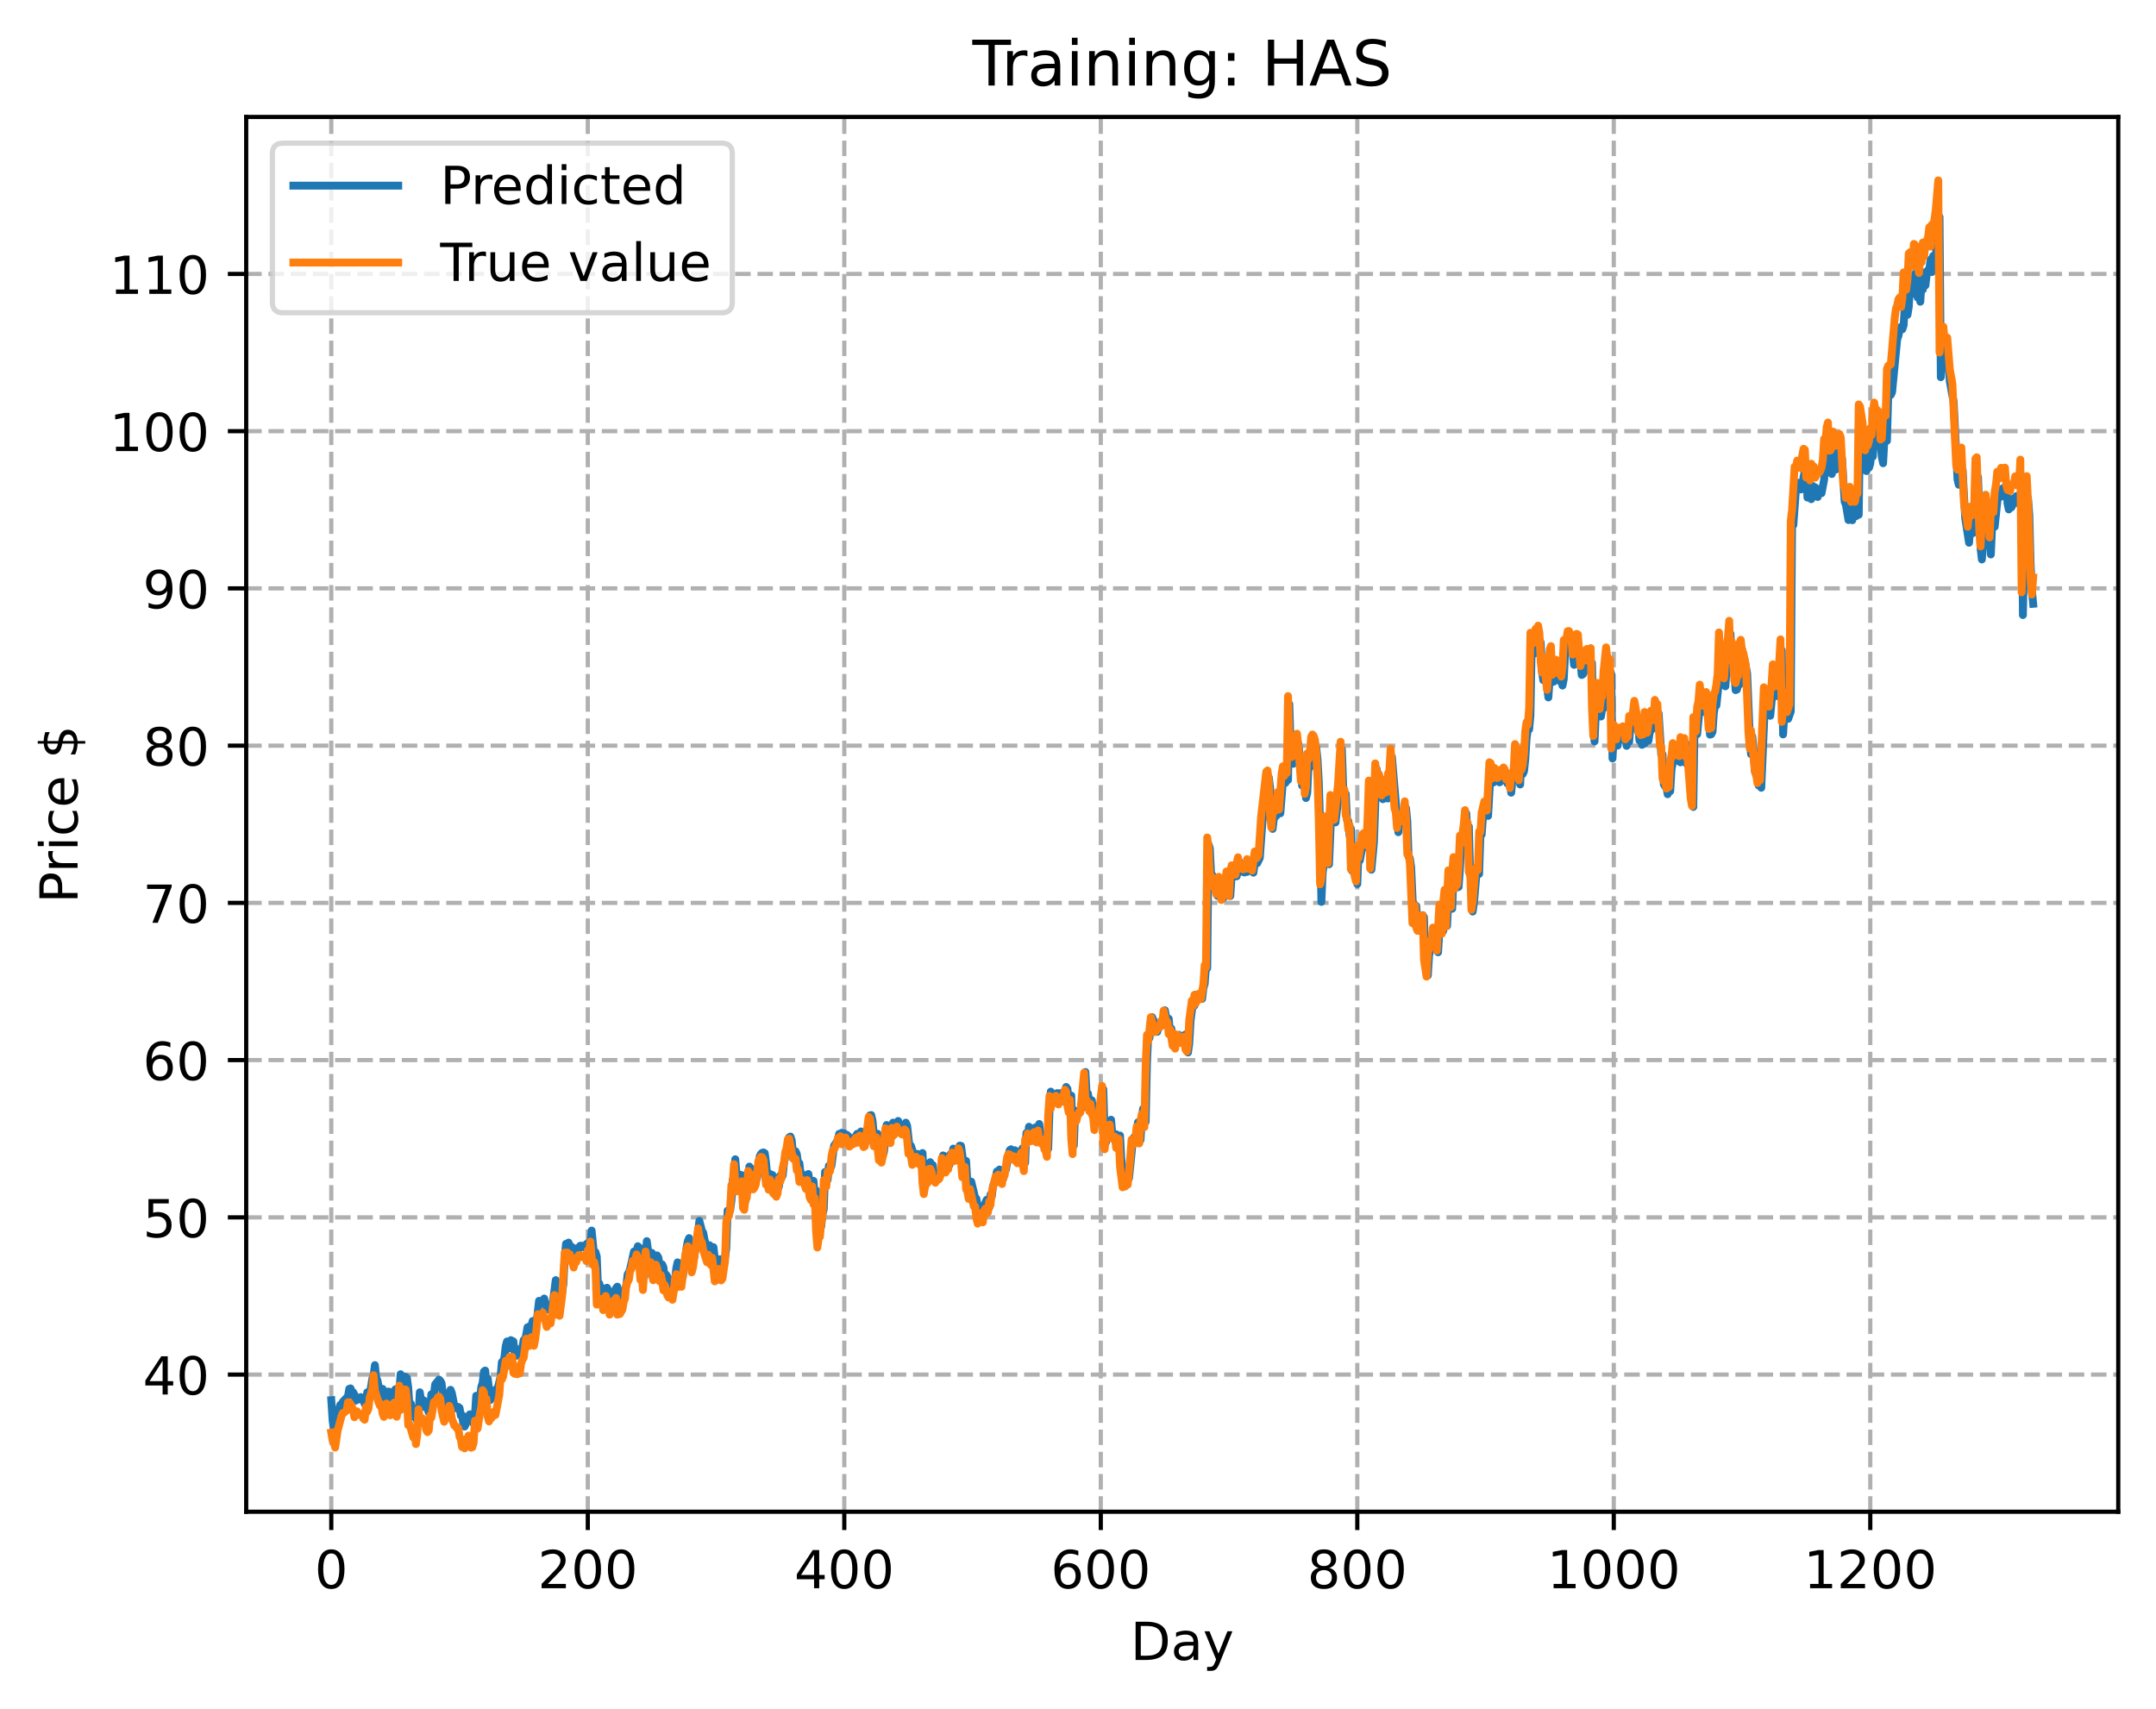<?xml version="1.0" encoding="utf-8" standalone="no"?>
<!DOCTYPE svg PUBLIC "-//W3C//DTD SVG 1.1//EN"
  "http://www.w3.org/Graphics/SVG/1.1/DTD/svg11.dtd">
<!-- Created with matplotlib (https://matplotlib.org/) -->
<svg height="325.986pt" version="1.1" viewBox="0 0 411.286 325.986" width="411.286pt" xmlns="http://www.w3.org/2000/svg" xmlns:xlink="http://www.w3.org/1999/xlink">
 <defs>
  <style type="text/css">
*{stroke-linecap:butt;stroke-linejoin:round;}
  </style>
 </defs>
 <g id="figure_1">
  <g id="patch_1">
   <path d="M 0 325.986 
L 411.286 325.986 
L 411.286 0 
L 0 0 
z
" style="fill:#ffffff;"/>
  </g>
  <g id="axes_1">
   <g id="patch_2">
    <path d="M 46.966 288.43 
L 404.086 288.43 
L 404.086 22.318 
L 46.966 22.318 
z
" style="fill:#ffffff;"/>
   </g>
   <g id="matplotlib.axis_1">
    <g id="xtick_1">
     <g id="line2d_1">
      <path clip-path="url(#p355382bba1)" d="M 63.198 288.43 
L 63.198 22.318 
" style="fill:none;stroke:#b0b0b0;stroke-dasharray:2.96,1.28;stroke-dashoffset:0;stroke-width:0.8;"/>
     </g>
     <g id="line2d_2">
      <defs>
       <path d="M 0 0 
L 0 3.5 
" id="mf4b6c34cb9" style="stroke:#000000;stroke-width:0.8;"/>
      </defs>
      <g>
       <use style="stroke:#000000;stroke-width:0.8;" x="63.198" xlink:href="#mf4b6c34cb9" y="288.43"/>
      </g>
     </g>
     <g id="text_1">
      <!-- 0 -->
      <defs>
       <path d="M 31.781 66.406 
Q 24.172 66.406 20.328 58.906 
Q 16.5 51.422 16.5 36.375 
Q 16.5 21.391 20.328 13.891 
Q 24.172 6.391 31.781 6.391 
Q 39.453 6.391 43.281 13.891 
Q 47.125 21.391 47.125 36.375 
Q 47.125 51.422 43.281 58.906 
Q 39.453 66.406 31.781 66.406 
z
M 31.781 74.219 
Q 44.047 74.219 50.516 64.516 
Q 56.984 54.828 56.984 36.375 
Q 56.984 17.969 50.516 8.266 
Q 44.047 -1.422 31.781 -1.422 
Q 19.531 -1.422 13.062 8.266 
Q 6.594 17.969 6.594 36.375 
Q 6.594 54.828 13.062 64.516 
Q 19.531 74.219 31.781 74.219 
z
" id="DejaVuSans-48"/>
      </defs>
      <g transform="translate(60.017 303.029)scale(0.1 -0.1)">
       <use xlink:href="#DejaVuSans-48"/>
      </g>
     </g>
    </g>
    <g id="xtick_2">
     <g id="line2d_3">
      <path clip-path="url(#p355382bba1)" d="M 112.129 288.43 
L 112.129 22.318 
" style="fill:none;stroke:#b0b0b0;stroke-dasharray:2.96,1.28;stroke-dashoffset:0;stroke-width:0.8;"/>
     </g>
     <g id="line2d_4">
      <g>
       <use style="stroke:#000000;stroke-width:0.8;" x="112.129" xlink:href="#mf4b6c34cb9" y="288.43"/>
      </g>
     </g>
     <g id="text_2">
      <!-- 200 -->
      <defs>
       <path d="M 19.188 8.297 
L 53.609 8.297 
L 53.609 0 
L 7.328 0 
L 7.328 8.297 
Q 12.938 14.109 22.625 23.891 
Q 32.328 33.688 34.812 36.531 
Q 39.547 41.844 41.422 45.531 
Q 43.312 49.219 43.312 52.781 
Q 43.312 58.594 39.234 62.25 
Q 35.156 65.922 28.609 65.922 
Q 23.969 65.922 18.812 64.312 
Q 13.672 62.703 7.812 59.422 
L 7.812 69.391 
Q 13.766 71.781 18.938 73 
Q 24.125 74.219 28.422 74.219 
Q 39.75 74.219 46.484 68.547 
Q 53.219 62.891 53.219 53.422 
Q 53.219 48.922 51.531 44.891 
Q 49.859 40.875 45.406 35.406 
Q 44.188 33.984 37.641 27.219 
Q 31.109 20.453 19.188 8.297 
z
" id="DejaVuSans-50"/>
      </defs>
      <g transform="translate(102.585 303.029)scale(0.1 -0.1)">
       <use xlink:href="#DejaVuSans-50"/>
       <use x="63.623" xlink:href="#DejaVuSans-48"/>
       <use x="127.246" xlink:href="#DejaVuSans-48"/>
      </g>
     </g>
    </g>
    <g id="xtick_3">
     <g id="line2d_5">
      <path clip-path="url(#p355382bba1)" d="M 161.06 288.43 
L 161.06 22.318 
" style="fill:none;stroke:#b0b0b0;stroke-dasharray:2.96,1.28;stroke-dashoffset:0;stroke-width:0.8;"/>
     </g>
     <g id="line2d_6">
      <g>
       <use style="stroke:#000000;stroke-width:0.8;" x="161.06" xlink:href="#mf4b6c34cb9" y="288.43"/>
      </g>
     </g>
     <g id="text_3">
      <!-- 400 -->
      <defs>
       <path d="M 37.797 64.312 
L 12.891 25.391 
L 37.797 25.391 
z
M 35.203 72.906 
L 47.609 72.906 
L 47.609 25.391 
L 58.016 25.391 
L 58.016 17.188 
L 47.609 17.188 
L 47.609 0 
L 37.797 0 
L 37.797 17.188 
L 4.891 17.188 
L 4.891 26.703 
z
" id="DejaVuSans-52"/>
      </defs>
      <g transform="translate(151.516 303.029)scale(0.1 -0.1)">
       <use xlink:href="#DejaVuSans-52"/>
       <use x="63.623" xlink:href="#DejaVuSans-48"/>
       <use x="127.246" xlink:href="#DejaVuSans-48"/>
      </g>
     </g>
    </g>
    <g id="xtick_4">
     <g id="line2d_7">
      <path clip-path="url(#p355382bba1)" d="M 209.99 288.43 
L 209.99 22.318 
" style="fill:none;stroke:#b0b0b0;stroke-dasharray:2.96,1.28;stroke-dashoffset:0;stroke-width:0.8;"/>
     </g>
     <g id="line2d_8">
      <g>
       <use style="stroke:#000000;stroke-width:0.8;" x="209.99" xlink:href="#mf4b6c34cb9" y="288.43"/>
      </g>
     </g>
     <g id="text_4">
      <!-- 600 -->
      <defs>
       <path d="M 33.016 40.375 
Q 26.375 40.375 22.484 35.828 
Q 18.609 31.297 18.609 23.391 
Q 18.609 15.531 22.484 10.953 
Q 26.375 6.391 33.016 6.391 
Q 39.656 6.391 43.531 10.953 
Q 47.406 15.531 47.406 23.391 
Q 47.406 31.297 43.531 35.828 
Q 39.656 40.375 33.016 40.375 
z
M 52.594 71.297 
L 52.594 62.312 
Q 48.875 64.062 45.094 64.984 
Q 41.312 65.922 37.594 65.922 
Q 27.828 65.922 22.672 59.328 
Q 17.531 52.734 16.797 39.406 
Q 19.672 43.656 24.016 45.922 
Q 28.375 48.188 33.594 48.188 
Q 44.578 48.188 50.953 41.516 
Q 57.328 34.859 57.328 23.391 
Q 57.328 12.156 50.688 5.359 
Q 44.047 -1.422 33.016 -1.422 
Q 20.359 -1.422 13.672 8.266 
Q 6.984 17.969 6.984 36.375 
Q 6.984 53.656 15.188 63.938 
Q 23.391 74.219 37.203 74.219 
Q 40.922 74.219 44.703 73.484 
Q 48.484 72.75 52.594 71.297 
z
" id="DejaVuSans-54"/>
      </defs>
      <g transform="translate(200.446 303.029)scale(0.1 -0.1)">
       <use xlink:href="#DejaVuSans-54"/>
       <use x="63.623" xlink:href="#DejaVuSans-48"/>
       <use x="127.246" xlink:href="#DejaVuSans-48"/>
      </g>
     </g>
    </g>
    <g id="xtick_5">
     <g id="line2d_9">
      <path clip-path="url(#p355382bba1)" d="M 258.921 288.43 
L 258.921 22.318 
" style="fill:none;stroke:#b0b0b0;stroke-dasharray:2.96,1.28;stroke-dashoffset:0;stroke-width:0.8;"/>
     </g>
     <g id="line2d_10">
      <g>
       <use style="stroke:#000000;stroke-width:0.8;" x="258.921" xlink:href="#mf4b6c34cb9" y="288.43"/>
      </g>
     </g>
     <g id="text_5">
      <!-- 800 -->
      <defs>
       <path d="M 31.781 34.625 
Q 24.75 34.625 20.719 30.859 
Q 16.703 27.094 16.703 20.516 
Q 16.703 13.922 20.719 10.156 
Q 24.75 6.391 31.781 6.391 
Q 38.812 6.391 42.859 10.172 
Q 46.922 13.969 46.922 20.516 
Q 46.922 27.094 42.891 30.859 
Q 38.875 34.625 31.781 34.625 
z
M 21.922 38.812 
Q 15.578 40.375 12.031 44.719 
Q 8.5 49.078 8.5 55.328 
Q 8.5 64.062 14.719 69.141 
Q 20.953 74.219 31.781 74.219 
Q 42.672 74.219 48.875 69.141 
Q 55.078 64.062 55.078 55.328 
Q 55.078 49.078 51.531 44.719 
Q 48 40.375 41.703 38.812 
Q 48.828 37.156 52.797 32.312 
Q 56.781 27.484 56.781 20.516 
Q 56.781 9.906 50.312 4.234 
Q 43.844 -1.422 31.781 -1.422 
Q 19.734 -1.422 13.25 4.234 
Q 6.781 9.906 6.781 20.516 
Q 6.781 27.484 10.781 32.312 
Q 14.797 37.156 21.922 38.812 
z
M 18.312 54.391 
Q 18.312 48.734 21.844 45.562 
Q 25.391 42.391 31.781 42.391 
Q 38.141 42.391 41.719 45.562 
Q 45.312 48.734 45.312 54.391 
Q 45.312 60.062 41.719 63.234 
Q 38.141 66.406 31.781 66.406 
Q 25.391 66.406 21.844 63.234 
Q 18.312 60.062 18.312 54.391 
z
" id="DejaVuSans-56"/>
      </defs>
      <g transform="translate(249.377 303.029)scale(0.1 -0.1)">
       <use xlink:href="#DejaVuSans-56"/>
       <use x="63.623" xlink:href="#DejaVuSans-48"/>
       <use x="127.246" xlink:href="#DejaVuSans-48"/>
      </g>
     </g>
    </g>
    <g id="xtick_6">
     <g id="line2d_11">
      <path clip-path="url(#p355382bba1)" d="M 307.851 288.43 
L 307.851 22.318 
" style="fill:none;stroke:#b0b0b0;stroke-dasharray:2.96,1.28;stroke-dashoffset:0;stroke-width:0.8;"/>
     </g>
     <g id="line2d_12">
      <g>
       <use style="stroke:#000000;stroke-width:0.8;" x="307.851" xlink:href="#mf4b6c34cb9" y="288.43"/>
      </g>
     </g>
     <g id="text_6">
      <!-- 1000 -->
      <defs>
       <path d="M 12.406 8.297 
L 28.516 8.297 
L 28.516 63.922 
L 10.984 60.406 
L 10.984 69.391 
L 28.422 72.906 
L 38.281 72.906 
L 38.281 8.297 
L 54.391 8.297 
L 54.391 0 
L 12.406 0 
z
" id="DejaVuSans-49"/>
      </defs>
      <g transform="translate(295.126 303.029)scale(0.1 -0.1)">
       <use xlink:href="#DejaVuSans-49"/>
       <use x="63.623" xlink:href="#DejaVuSans-48"/>
       <use x="127.246" xlink:href="#DejaVuSans-48"/>
       <use x="190.869" xlink:href="#DejaVuSans-48"/>
      </g>
     </g>
    </g>
    <g id="xtick_7">
     <g id="line2d_13">
      <path clip-path="url(#p355382bba1)" d="M 356.782 288.43 
L 356.782 22.318 
" style="fill:none;stroke:#b0b0b0;stroke-dasharray:2.96,1.28;stroke-dashoffset:0;stroke-width:0.8;"/>
     </g>
     <g id="line2d_14">
      <g>
       <use style="stroke:#000000;stroke-width:0.8;" x="356.782" xlink:href="#mf4b6c34cb9" y="288.43"/>
      </g>
     </g>
     <g id="text_7">
      <!-- 1200 -->
      <g transform="translate(344.057 303.029)scale(0.1 -0.1)">
       <use xlink:href="#DejaVuSans-49"/>
       <use x="63.623" xlink:href="#DejaVuSans-50"/>
       <use x="127.246" xlink:href="#DejaVuSans-48"/>
       <use x="190.869" xlink:href="#DejaVuSans-48"/>
      </g>
     </g>
    </g>
    <g id="text_8">
     <!-- Day -->
     <defs>
      <path d="M 19.672 64.797 
L 19.672 8.109 
L 31.594 8.109 
Q 46.688 8.109 53.688 14.938 
Q 60.688 21.781 60.688 36.531 
Q 60.688 51.172 53.688 57.984 
Q 46.688 64.797 31.594 64.797 
z
M 9.812 72.906 
L 30.078 72.906 
Q 51.266 72.906 61.172 64.094 
Q 71.094 55.281 71.094 36.531 
Q 71.094 17.672 61.125 8.828 
Q 51.172 0 30.078 0 
L 9.812 0 
z
" id="DejaVuSans-68"/>
      <path d="M 34.281 27.484 
Q 23.391 27.484 19.188 25 
Q 14.984 22.516 14.984 16.5 
Q 14.984 11.719 18.141 8.906 
Q 21.297 6.109 26.703 6.109 
Q 34.188 6.109 38.703 11.406 
Q 43.219 16.703 43.219 25.484 
L 43.219 27.484 
z
M 52.203 31.203 
L 52.203 0 
L 43.219 0 
L 43.219 8.297 
Q 40.141 3.328 35.547 0.953 
Q 30.953 -1.422 24.312 -1.422 
Q 15.922 -1.422 10.953 3.297 
Q 6 8.016 6 15.922 
Q 6 25.141 12.172 29.828 
Q 18.359 34.516 30.609 34.516 
L 43.219 34.516 
L 43.219 35.406 
Q 43.219 41.609 39.141 45 
Q 35.062 48.391 27.688 48.391 
Q 23 48.391 18.547 47.266 
Q 14.109 46.141 10.016 43.891 
L 10.016 52.203 
Q 14.938 54.109 19.578 55.047 
Q 24.219 56 28.609 56 
Q 40.484 56 46.344 49.844 
Q 52.203 43.703 52.203 31.203 
z
" id="DejaVuSans-97"/>
      <path d="M 32.172 -5.078 
Q 28.375 -14.844 24.75 -17.812 
Q 21.141 -20.797 15.094 -20.797 
L 7.906 -20.797 
L 7.906 -13.281 
L 13.188 -13.281 
Q 16.891 -13.281 18.938 -11.516 
Q 21 -9.766 23.484 -3.219 
L 25.094 0.875 
L 2.984 54.688 
L 12.5 54.688 
L 29.594 11.922 
L 46.688 54.688 
L 56.203 54.688 
z
" id="DejaVuSans-121"/>
     </defs>
     <g transform="translate(215.652 316.707)scale(0.1 -0.1)">
      <use xlink:href="#DejaVuSans-68"/>
      <use x="77.002" xlink:href="#DejaVuSans-97"/>
      <use x="138.281" xlink:href="#DejaVuSans-121"/>
     </g>
    </g>
   </g>
   <g id="matplotlib.axis_2">
    <g id="ytick_1">
     <g id="line2d_15">
      <path clip-path="url(#p355382bba1)" d="M 46.966 262.264 
L 404.086 262.264 
" style="fill:none;stroke:#b0b0b0;stroke-dasharray:2.96,1.28;stroke-dashoffset:0;stroke-width:0.8;"/>
     </g>
     <g id="line2d_16">
      <defs>
       <path d="M 0 0 
L -3.5 0 
" id="md28e713c93" style="stroke:#000000;stroke-width:0.8;"/>
      </defs>
      <g>
       <use style="stroke:#000000;stroke-width:0.8;" x="46.966" xlink:href="#md28e713c93" y="262.264"/>
      </g>
     </g>
     <g id="text_9">
      <!-- 40 -->
      <g transform="translate(27.241 266.063)scale(0.1 -0.1)">
       <use xlink:href="#DejaVuSans-52"/>
       <use x="63.623" xlink:href="#DejaVuSans-48"/>
      </g>
     </g>
    </g>
    <g id="ytick_2">
     <g id="line2d_17">
      <path clip-path="url(#p355382bba1)" d="M 46.966 232.264 
L 404.086 232.264 
" style="fill:none;stroke:#b0b0b0;stroke-dasharray:2.96,1.28;stroke-dashoffset:0;stroke-width:0.8;"/>
     </g>
     <g id="line2d_18">
      <g>
       <use style="stroke:#000000;stroke-width:0.8;" x="46.966" xlink:href="#md28e713c93" y="232.264"/>
      </g>
     </g>
     <g id="text_10">
      <!-- 50 -->
      <defs>
       <path d="M 10.797 72.906 
L 49.516 72.906 
L 49.516 64.594 
L 19.828 64.594 
L 19.828 46.734 
Q 21.969 47.469 24.109 47.828 
Q 26.266 48.188 28.422 48.188 
Q 40.625 48.188 47.75 41.5 
Q 54.891 34.812 54.891 23.391 
Q 54.891 11.625 47.562 5.094 
Q 40.234 -1.422 26.906 -1.422 
Q 22.312 -1.422 17.547 -0.641 
Q 12.797 0.141 7.719 1.703 
L 7.719 11.625 
Q 12.109 9.234 16.797 8.062 
Q 21.484 6.891 26.703 6.891 
Q 35.156 6.891 40.078 11.328 
Q 45.016 15.766 45.016 23.391 
Q 45.016 31 40.078 35.438 
Q 35.156 39.891 26.703 39.891 
Q 22.75 39.891 18.812 39.016 
Q 14.891 38.141 10.797 36.281 
z
" id="DejaVuSans-53"/>
      </defs>
      <g transform="translate(27.241 236.063)scale(0.1 -0.1)">
       <use xlink:href="#DejaVuSans-53"/>
       <use x="63.623" xlink:href="#DejaVuSans-48"/>
      </g>
     </g>
    </g>
    <g id="ytick_3">
     <g id="line2d_19">
      <path clip-path="url(#p355382bba1)" d="M 46.966 202.264 
L 404.086 202.264 
" style="fill:none;stroke:#b0b0b0;stroke-dasharray:2.96,1.28;stroke-dashoffset:0;stroke-width:0.8;"/>
     </g>
     <g id="line2d_20">
      <g>
       <use style="stroke:#000000;stroke-width:0.8;" x="46.966" xlink:href="#md28e713c93" y="202.264"/>
      </g>
     </g>
     <g id="text_11">
      <!-- 60 -->
      <g transform="translate(27.241 206.063)scale(0.1 -0.1)">
       <use xlink:href="#DejaVuSans-54"/>
       <use x="63.623" xlink:href="#DejaVuSans-48"/>
      </g>
     </g>
    </g>
    <g id="ytick_4">
     <g id="line2d_21">
      <path clip-path="url(#p355382bba1)" d="M 46.966 172.264 
L 404.086 172.264 
" style="fill:none;stroke:#b0b0b0;stroke-dasharray:2.96,1.28;stroke-dashoffset:0;stroke-width:0.8;"/>
     </g>
     <g id="line2d_22">
      <g>
       <use style="stroke:#000000;stroke-width:0.8;" x="46.966" xlink:href="#md28e713c93" y="172.264"/>
      </g>
     </g>
     <g id="text_12">
      <!-- 70 -->
      <defs>
       <path d="M 8.203 72.906 
L 55.078 72.906 
L 55.078 68.703 
L 28.609 0 
L 18.312 0 
L 43.219 64.594 
L 8.203 64.594 
z
" id="DejaVuSans-55"/>
      </defs>
      <g transform="translate(27.241 176.063)scale(0.1 -0.1)">
       <use xlink:href="#DejaVuSans-55"/>
       <use x="63.623" xlink:href="#DejaVuSans-48"/>
      </g>
     </g>
    </g>
    <g id="ytick_5">
     <g id="line2d_23">
      <path clip-path="url(#p355382bba1)" d="M 46.966 142.264 
L 404.086 142.264 
" style="fill:none;stroke:#b0b0b0;stroke-dasharray:2.96,1.28;stroke-dashoffset:0;stroke-width:0.8;"/>
     </g>
     <g id="line2d_24">
      <g>
       <use style="stroke:#000000;stroke-width:0.8;" x="46.966" xlink:href="#md28e713c93" y="142.264"/>
      </g>
     </g>
     <g id="text_13">
      <!-- 80 -->
      <g transform="translate(27.241 146.063)scale(0.1 -0.1)">
       <use xlink:href="#DejaVuSans-56"/>
       <use x="63.623" xlink:href="#DejaVuSans-48"/>
      </g>
     </g>
    </g>
    <g id="ytick_6">
     <g id="line2d_25">
      <path clip-path="url(#p355382bba1)" d="M 46.966 112.264 
L 404.086 112.264 
" style="fill:none;stroke:#b0b0b0;stroke-dasharray:2.96,1.28;stroke-dashoffset:0;stroke-width:0.8;"/>
     </g>
     <g id="line2d_26">
      <g>
       <use style="stroke:#000000;stroke-width:0.8;" x="46.966" xlink:href="#md28e713c93" y="112.264"/>
      </g>
     </g>
     <g id="text_14">
      <!-- 90 -->
      <defs>
       <path d="M 10.984 1.516 
L 10.984 10.5 
Q 14.703 8.734 18.5 7.812 
Q 22.312 6.891 25.984 6.891 
Q 35.75 6.891 40.891 13.453 
Q 46.047 20.016 46.781 33.406 
Q 43.953 29.203 39.594 26.953 
Q 35.25 24.703 29.984 24.703 
Q 19.047 24.703 12.672 31.312 
Q 6.297 37.938 6.297 49.422 
Q 6.297 60.641 12.938 67.422 
Q 19.578 74.219 30.609 74.219 
Q 43.266 74.219 49.922 64.516 
Q 56.594 54.828 56.594 36.375 
Q 56.594 19.141 48.406 8.859 
Q 40.234 -1.422 26.422 -1.422 
Q 22.703 -1.422 18.891 -0.688 
Q 15.094 0.047 10.984 1.516 
z
M 30.609 32.422 
Q 37.25 32.422 41.125 36.953 
Q 45.016 41.5 45.016 49.422 
Q 45.016 57.281 41.125 61.844 
Q 37.25 66.406 30.609 66.406 
Q 23.969 66.406 20.094 61.844 
Q 16.219 57.281 16.219 49.422 
Q 16.219 41.5 20.094 36.953 
Q 23.969 32.422 30.609 32.422 
z
" id="DejaVuSans-57"/>
      </defs>
      <g transform="translate(27.241 116.063)scale(0.1 -0.1)">
       <use xlink:href="#DejaVuSans-57"/>
       <use x="63.623" xlink:href="#DejaVuSans-48"/>
      </g>
     </g>
    </g>
    <g id="ytick_7">
     <g id="line2d_27">
      <path clip-path="url(#p355382bba1)" d="M 46.966 82.264 
L 404.086 82.264 
" style="fill:none;stroke:#b0b0b0;stroke-dasharray:2.96,1.28;stroke-dashoffset:0;stroke-width:0.8;"/>
     </g>
     <g id="line2d_28">
      <g>
       <use style="stroke:#000000;stroke-width:0.8;" x="46.966" xlink:href="#md28e713c93" y="82.264"/>
      </g>
     </g>
     <g id="text_15">
      <!-- 100 -->
      <g transform="translate(20.878 86.063)scale(0.1 -0.1)">
       <use xlink:href="#DejaVuSans-49"/>
       <use x="63.623" xlink:href="#DejaVuSans-48"/>
       <use x="127.246" xlink:href="#DejaVuSans-48"/>
      </g>
     </g>
    </g>
    <g id="ytick_8">
     <g id="line2d_29">
      <path clip-path="url(#p355382bba1)" d="M 46.966 52.264 
L 404.086 52.264 
" style="fill:none;stroke:#b0b0b0;stroke-dasharray:2.96,1.28;stroke-dashoffset:0;stroke-width:0.8;"/>
     </g>
     <g id="line2d_30">
      <g>
       <use style="stroke:#000000;stroke-width:0.8;" x="46.966" xlink:href="#md28e713c93" y="52.264"/>
      </g>
     </g>
     <g id="text_16">
      <!-- 110 -->
      <g transform="translate(20.878 56.063)scale(0.1 -0.1)">
       <use xlink:href="#DejaVuSans-49"/>
       <use x="63.623" xlink:href="#DejaVuSans-49"/>
       <use x="127.246" xlink:href="#DejaVuSans-48"/>
      </g>
     </g>
    </g>
    <g id="text_17">
     <!-- Price $ -->
     <defs>
      <path d="M 19.672 64.797 
L 19.672 37.406 
L 32.078 37.406 
Q 38.969 37.406 42.719 40.969 
Q 46.484 44.531 46.484 51.125 
Q 46.484 57.672 42.719 61.234 
Q 38.969 64.797 32.078 64.797 
z
M 9.812 72.906 
L 32.078 72.906 
Q 44.344 72.906 50.609 67.359 
Q 56.891 61.812 56.891 51.125 
Q 56.891 40.328 50.609 34.812 
Q 44.344 29.297 32.078 29.297 
L 19.672 29.297 
L 19.672 0 
L 9.812 0 
z
" id="DejaVuSans-80"/>
      <path d="M 41.109 46.297 
Q 39.594 47.172 37.812 47.578 
Q 36.031 48 33.891 48 
Q 26.266 48 22.188 43.047 
Q 18.109 38.094 18.109 28.812 
L 18.109 0 
L 9.078 0 
L 9.078 54.688 
L 18.109 54.688 
L 18.109 46.188 
Q 20.953 51.172 25.484 53.578 
Q 30.031 56 36.531 56 
Q 37.453 56 38.578 55.875 
Q 39.703 55.766 41.062 55.516 
z
" id="DejaVuSans-114"/>
      <path d="M 9.422 54.688 
L 18.406 54.688 
L 18.406 0 
L 9.422 0 
z
M 9.422 75.984 
L 18.406 75.984 
L 18.406 64.594 
L 9.422 64.594 
z
" id="DejaVuSans-105"/>
      <path d="M 48.781 52.594 
L 48.781 44.188 
Q 44.969 46.297 41.141 47.344 
Q 37.312 48.391 33.406 48.391 
Q 24.656 48.391 19.812 42.844 
Q 14.984 37.312 14.984 27.297 
Q 14.984 17.281 19.812 11.734 
Q 24.656 6.203 33.406 6.203 
Q 37.312 6.203 41.141 7.25 
Q 44.969 8.297 48.781 10.406 
L 48.781 2.094 
Q 45.016 0.344 40.984 -0.531 
Q 36.969 -1.422 32.422 -1.422 
Q 20.062 -1.422 12.781 6.344 
Q 5.516 14.109 5.516 27.297 
Q 5.516 40.672 12.859 48.328 
Q 20.219 56 33.016 56 
Q 37.156 56 41.109 55.141 
Q 45.062 54.297 48.781 52.594 
z
" id="DejaVuSans-99"/>
      <path d="M 56.203 29.594 
L 56.203 25.203 
L 14.891 25.203 
Q 15.484 15.922 20.484 11.062 
Q 25.484 6.203 34.422 6.203 
Q 39.594 6.203 44.453 7.469 
Q 49.312 8.734 54.109 11.281 
L 54.109 2.781 
Q 49.266 0.734 44.188 -0.344 
Q 39.109 -1.422 33.891 -1.422 
Q 20.797 -1.422 13.156 6.188 
Q 5.516 13.812 5.516 26.812 
Q 5.516 40.234 12.766 48.109 
Q 20.016 56 32.328 56 
Q 43.359 56 49.781 48.891 
Q 56.203 41.797 56.203 29.594 
z
M 47.219 32.234 
Q 47.125 39.594 43.094 43.984 
Q 39.062 48.391 32.422 48.391 
Q 24.906 48.391 20.391 44.141 
Q 15.875 39.891 15.188 32.172 
z
" id="DejaVuSans-101"/>
      <path id="DejaVuSans-32"/>
      <path d="M 33.797 -14.703 
L 28.906 -14.703 
L 28.859 0 
Q 23.734 0.094 18.609 1.188 
Q 13.484 2.297 8.297 4.5 
L 8.297 13.281 
Q 13.281 10.156 18.375 8.562 
Q 23.484 6.984 28.906 6.938 
L 28.906 29.203 
Q 18.109 30.953 13.203 35.156 
Q 8.297 39.359 8.297 46.688 
Q 8.297 54.641 13.625 59.219 
Q 18.953 63.812 28.906 64.5 
L 28.906 75.984 
L 33.797 75.984 
L 33.797 64.656 
Q 38.328 64.453 42.578 63.688 
Q 46.828 62.938 50.875 61.625 
L 50.875 53.078 
Q 46.828 55.125 42.547 56.25 
Q 38.281 57.375 33.797 57.562 
L 33.797 36.719 
Q 44.875 35.016 50.094 30.609 
Q 55.328 26.219 55.328 18.609 
Q 55.328 10.359 49.781 5.594 
Q 44.234 0.828 33.797 0.094 
z
M 28.906 37.594 
L 28.906 57.625 
Q 23.25 56.984 20.266 54.391 
Q 17.281 51.812 17.281 47.516 
Q 17.281 43.312 20.031 40.969 
Q 22.797 38.625 28.906 37.594 
z
M 33.797 28.219 
L 33.797 7.078 
Q 39.984 7.906 43.141 10.594 
Q 46.297 13.281 46.297 17.672 
Q 46.297 21.969 43.281 24.5 
Q 40.281 27.047 33.797 28.219 
z
" id="DejaVuSans-36"/>
     </defs>
     <g transform="translate(14.798 172.342)rotate(-90)scale(0.1 -0.1)">
      <use xlink:href="#DejaVuSans-80"/>
      <use x="58.553" xlink:href="#DejaVuSans-114"/>
      <use x="99.666" xlink:href="#DejaVuSans-105"/>
      <use x="127.449" xlink:href="#DejaVuSans-99"/>
      <use x="182.43" xlink:href="#DejaVuSans-101"/>
      <use x="243.953" xlink:href="#DejaVuSans-32"/>
      <use x="275.74" xlink:href="#DejaVuSans-36"/>
     </g>
    </g>
   </g>
   <g id="line2d_31">
    <path clip-path="url(#p355382bba1)" d="M 63.198 267.149 
L 63.443 270.868 
L 63.688 272.838 
L 63.932 272.223 
L 64.177 272.578 
L 64.666 268.867 
L 64.911 268.031 
L 65.156 268.741 
L 65.4 267.449 
L 66.379 266.426 
L 66.623 264.988 
L 66.868 264.896 
L 67.113 265.54 
L 67.357 265.63 
L 67.602 266.063 
L 67.847 267.238 
L 68.336 266.671 
L 68.581 267.008 
L 68.825 266.558 
L 69.07 266.971 
L 69.315 266.92 
L 69.559 267.851 
L 69.804 268.007 
L 70.049 265.653 
L 70.293 266.252 
L 70.538 266.053 
L 71.027 263.042 
L 71.272 262.417 
L 71.517 260.459 
L 71.761 262.822 
L 72.006 263.388 
L 72.251 264.677 
L 72.74 265.302 
L 72.984 264.986 
L 73.229 266.186 
L 73.474 266.771 
L 73.718 266.84 
L 73.963 265.518 
L 74.208 265.512 
L 74.452 265.669 
L 74.697 266.745 
L 75.186 266.139 
L 75.431 265.061 
L 75.676 266.357 
L 75.92 266.982 
L 76.165 265.841 
L 76.41 262.197 
L 76.654 266.277 
L 77.144 262.642 
L 77.388 262.702 
L 77.633 262.914 
L 77.878 264.744 
L 78.122 268.529 
L 78.367 267.802 
L 78.856 270.269 
L 79.101 270.426 
L 79.345 269.262 
L 79.59 271.174 
L 79.835 270.281 
L 80.079 265.635 
L 80.324 267.188 
L 80.569 267.358 
L 80.813 267.172 
L 81.058 268.462 
L 81.303 267.92 
L 81.792 269.539 
L 82.037 269.239 
L 82.281 266.028 
L 82.526 266.384 
L 82.771 266.027 
L 83.015 264.129 
L 83.505 263.536 
L 83.749 263.219 
L 83.994 263.461 
L 84.239 263.903 
L 84.483 266.053 
L 84.728 267.145 
L 84.972 267.692 
L 85.217 266.895 
L 85.462 266.529 
L 85.951 265.165 
L 86.196 265.798 
L 86.685 268.284 
L 86.93 268.699 
L 87.174 268.406 
L 87.419 268.43 
L 87.664 268.627 
L 87.908 270.101 
L 88.153 270.011 
L 88.398 271.658 
L 88.642 272.176 
L 88.887 271.649 
L 89.132 270.281 
L 89.376 270.474 
L 89.621 269.851 
L 89.866 269.868 
L 90.355 271.621 
L 90.599 270.058 
L 90.844 266.305 
L 91.333 268.748 
L 91.823 264.588 
L 92.067 263.827 
L 92.312 261.683 
L 92.557 261.494 
L 92.801 263.736 
L 93.046 263.018 
L 93.535 267.118 
L 94.514 265.138 
L 94.759 265.638 
L 95.493 262.664 
L 95.737 259.876 
L 95.982 259.899 
L 96.227 258.91 
L 96.471 256.838 
L 96.716 255.94 
L 96.96 257.315 
L 97.45 255.692 
L 97.939 255.937 
L 98.184 258.124 
L 98.428 258.706 
L 98.673 257.422 
L 99.162 258.538 
L 99.407 258.455 
L 99.896 255.678 
L 100.141 255.969 
L 100.63 253.228 
L 100.875 253.131 
L 101.12 253.912 
L 101.609 252.042 
L 101.854 252.593 
L 102.098 253.693 
L 102.343 252.388 
L 102.832 248.183 
L 103.077 248.586 
L 103.321 248.267 
L 103.566 248.69 
L 103.811 247.749 
L 104.3 249.594 
L 104.545 249.858 
L 104.789 249.023 
L 105.034 249.916 
L 105.279 249.953 
L 106.013 244.236 
L 106.257 245.268 
L 106.502 248.031 
L 106.747 246.773 
L 106.991 248.263 
L 107.481 244.908 
L 107.725 239.93 
L 107.97 237.314 
L 108.215 238.194 
L 108.459 237.078 
L 108.704 237.842 
L 108.948 237.804 
L 109.193 238.014 
L 109.682 239.644 
L 109.927 238.2 
L 110.172 238.957 
L 110.416 238.075 
L 110.661 237.697 
L 110.906 237.665 
L 111.64 238.114 
L 111.884 237.332 
L 112.129 238.78 
L 112.374 236.983 
L 112.618 237.603 
L 112.863 234.783 
L 113.352 239.671 
L 113.597 238.891 
L 113.842 239.752 
L 114.086 245.943 
L 114.331 244.891 
L 114.575 246.125 
L 114.82 245.723 
L 115.065 246.537 
L 115.309 247.934 
L 115.554 247.257 
L 115.799 245.692 
L 116.043 246.196 
L 116.288 246.354 
L 116.533 247.891 
L 116.777 247.139 
L 117.022 247.364 
L 117.267 246.89 
L 117.511 245.784 
L 117.756 245.487 
L 118.001 248.441 
L 118.245 247.351 
L 118.49 248.622 
L 118.735 248.014 
L 119.224 245.951 
L 119.469 245.333 
L 119.713 243.175 
L 119.958 242.754 
L 120.203 242.111 
L 120.936 238.776 
L 121.181 239.678 
L 121.67 237.77 
L 121.915 237.973 
L 122.16 239.283 
L 122.404 242.094 
L 122.649 241.026 
L 122.894 243.683 
L 123.383 236.8 
L 123.628 238.635 
L 123.872 238.836 
L 124.117 239.363 
L 124.362 239.042 
L 124.606 241.205 
L 124.851 241.972 
L 125.096 239.678 
L 125.34 239.52 
L 125.585 239.921 
L 126.074 242.511 
L 126.319 241.25 
L 126.563 241.808 
L 126.808 243.926 
L 127.053 243.188 
L 127.297 243.553 
L 127.787 245.719 
L 128.276 244.869 
L 128.521 244.917 
L 128.765 244.151 
L 129.01 241.994 
L 129.255 240.853 
L 129.499 243.098 
L 129.744 243.094 
L 129.989 243.594 
L 130.233 243.705 
L 130.967 238.083 
L 131.212 236.776 
L 131.457 236.218 
L 131.701 239.001 
L 131.946 239.044 
L 132.191 240.315 
L 132.435 239.889 
L 132.68 238.102 
L 132.924 237.218 
L 133.414 232.934 
L 133.903 234.844 
L 134.148 235.194 
L 134.392 236.522 
L 134.882 238.154 
L 135.126 238.92 
L 135.371 237.584 
L 135.616 238.017 
L 135.86 239.319 
L 136.105 237.951 
L 136.594 242.149 
L 136.839 241.788 
L 137.328 240.255 
L 137.573 240.651 
L 137.818 242.133 
L 138.062 241.723 
L 138.551 238.191 
L 138.796 230.988 
L 139.041 230.866 
L 139.285 230.917 
L 139.53 229.088 
L 139.775 225.151 
L 140.019 224.975 
L 140.264 221.186 
L 140.509 224.142 
L 140.753 225.596 
L 140.998 225.433 
L 141.243 224.134 
L 141.487 225.147 
L 141.732 224.266 
L 141.977 228.566 
L 142.221 229.078 
L 142.466 227.431 
L 142.711 227.2 
L 142.955 222.575 
L 143.2 223.248 
L 143.445 223.039 
L 143.934 225.582 
L 144.178 225.373 
L 144.423 224.674 
L 144.668 223.14 
L 144.912 220.646 
L 145.157 220.153 
L 145.402 219.943 
L 145.646 219.88 
L 145.891 220.018 
L 146.136 221.86 
L 146.38 224.65 
L 146.625 223.824 
L 146.87 225.35 
L 147.114 224.093 
L 147.359 224.19 
L 147.604 225.884 
L 147.848 226.167 
L 148.093 225.319 
L 148.338 226.944 
L 148.582 226.376 
L 148.827 224.312 
L 149.072 224.681 
L 149.316 224.265 
L 149.561 221.905 
L 150.539 216.992 
L 150.784 216.848 
L 151.029 217.549 
L 151.273 220.101 
L 151.763 219.657 
L 152.007 220.189 
L 152.252 222.057 
L 152.497 221.943 
L 152.741 224.163 
L 152.986 223.932 
L 153.965 225.522 
L 154.209 223.989 
L 154.699 226.986 
L 154.943 227.664 
L 155.188 225.299 
L 155.433 228.32 
L 155.677 227.115 
L 155.922 233.83 
L 156.166 236.169 
L 156.411 234.221 
L 156.656 233.968 
L 156.9 231.66 
L 157.145 230.697 
L 157.39 223.607 
L 157.634 224.004 
L 157.879 225.091 
L 158.124 222.415 
L 158.368 222.88 
L 158.613 222.447 
L 159.102 218.614 
L 159.836 217.515 
L 160.081 216.33 
L 160.326 216.556 
L 160.57 216.131 
L 160.815 217.543 
L 161.06 216.24 
L 161.304 217.483 
L 161.549 216.523 
L 162.038 216.982 
L 162.283 217.655 
L 162.527 217.783 
L 162.772 217.68 
L 163.017 217.716 
L 163.261 216.743 
L 163.506 216.321 
L 163.751 217.02 
L 163.995 216.851 
L 164.24 215.876 
L 164.485 216.367 
L 164.729 217.546 
L 164.974 217.983 
L 165.219 217.872 
L 165.708 214.521 
L 165.953 212.806 
L 166.197 212.746 
L 166.442 213.799 
L 166.687 216.348 
L 166.931 217.704 
L 167.421 216.316 
L 167.91 219.965 
L 168.154 219.821 
L 168.399 220.531 
L 168.644 219.687 
L 169.133 214.645 
L 169.378 214.953 
L 169.622 216.074 
L 170.112 216.839 
L 170.356 214.188 
L 170.601 215.4 
L 170.846 215.302 
L 171.09 214.74 
L 171.335 213.869 
L 171.58 215.498 
L 171.824 215.184 
L 172.069 215.505 
L 172.314 215.462 
L 172.558 215.562 
L 172.803 214.194 
L 173.048 214.759 
L 173.537 219.18 
L 173.782 218.621 
L 174.026 219.39 
L 174.271 220.809 
L 174.515 220.19 
L 175.005 220.158 
L 175.249 221.375 
L 175.494 221.005 
L 175.739 221.387 
L 175.983 219.991 
L 176.228 224.81 
L 176.473 226.418 
L 176.962 223.748 
L 177.207 224.379 
L 177.451 221.735 
L 177.696 222.26 
L 177.941 222.284 
L 178.185 224.138 
L 178.43 224.525 
L 178.675 224.687 
L 178.919 223.962 
L 179.164 223.761 
L 179.409 223.887 
L 179.653 223.656 
L 179.898 220.452 
L 180.142 220.558 
L 180.632 222.492 
L 180.876 221.612 
L 181.121 222.264 
L 181.366 220.169 
L 181.61 220.069 
L 181.855 219.141 
L 182.1 220.681 
L 182.344 220.563 
L 182.589 219.24 
L 182.834 220.278 
L 183.078 218.581 
L 183.323 218.618 
L 183.568 220.305 
L 183.812 222.864 
L 184.057 222.478 
L 184.302 221.49 
L 184.546 225.798 
L 184.791 225.842 
L 185.036 227.064 
L 185.28 225.448 
L 186.014 228.498 
L 186.259 228.69 
L 186.748 231.6 
L 186.993 231.535 
L 187.237 230.586 
L 187.482 230.104 
L 187.727 231.783 
L 187.971 229.433 
L 188.216 228.913 
L 188.705 230.399 
L 188.95 227.911 
L 189.195 228.244 
L 189.439 226.286 
L 189.929 224.834 
L 190.173 223.503 
L 190.418 224.071 
L 190.663 223.136 
L 190.907 224.398 
L 191.152 224.179 
L 191.397 224.836 
L 191.641 223.211 
L 191.886 223.182 
L 192.375 220.385 
L 192.62 219.443 
L 192.864 219.277 
L 193.109 220.466 
L 193.598 219.46 
L 194.088 220.698 
L 194.332 220.956 
L 194.577 219.979 
L 195.066 219.076 
L 195.311 221.088 
L 195.556 221.863 
L 195.8 216.165 
L 196.045 217.366 
L 196.29 214.975 
L 196.534 216.289 
L 196.779 216.2 
L 197.024 216.386 
L 197.268 215.309 
L 197.513 215.093 
L 198.002 217.345 
L 198.247 214.445 
L 198.491 216.354 
L 198.736 216.376 
L 198.981 217.518 
L 199.225 216.775 
L 199.47 218.493 
L 199.715 218.72 
L 199.959 219.192 
L 200.204 211.921 
L 200.449 208.277 
L 200.693 210.327 
L 200.938 209.047 
L 201.183 209.114 
L 201.427 209.819 
L 201.672 208.559 
L 201.917 208.621 
L 202.161 210.164 
L 202.406 208.549 
L 202.895 209.514 
L 203.385 207.388 
L 203.629 207.748 
L 203.874 210.361 
L 204.118 211.267 
L 204.363 209.035 
L 204.608 216.626 
L 204.852 218.533 
L 205.097 211.922 
L 205.342 213.11 
L 205.831 212.397 
L 206.076 211.727 
L 206.32 211.483 
L 207.054 204.522 
L 207.299 208.976 
L 207.544 208.64 
L 207.788 210.293 
L 208.033 211.037 
L 208.278 209.934 
L 208.522 211.786 
L 208.767 212.067 
L 209.012 214.279 
L 209.256 212.455 
L 209.501 213.186 
L 209.746 212.899 
L 210.479 207.841 
L 210.724 216.566 
L 210.969 218.02 
L 211.213 215.757 
L 211.458 215.895 
L 211.703 215.02 
L 211.947 213.637 
L 212.192 216.363 
L 212.437 216.854 
L 212.926 216.411 
L 213.171 217.317 
L 213.415 217.719 
L 213.66 216.648 
L 213.905 221.211 
L 214.394 225.115 
L 214.639 224.469 
L 214.883 224.867 
L 215.128 223.49 
L 215.373 224.8 
L 215.862 220.051 
L 216.106 217.315 
L 216.351 216.983 
L 216.596 217.433 
L 217.085 214.127 
L 217.33 216.584 
L 217.574 217.497 
L 217.819 213.285 
L 218.064 211.523 
L 218.553 214.032 
L 218.798 202.829 
L 219.042 197.467 
L 219.287 198.032 
L 219.532 194.995 
L 219.776 194.057 
L 220.021 194.621 
L 220.51 196.688 
L 220.755 196.873 
L 221 195.913 
L 221.244 195.995 
L 221.489 195.69 
L 221.734 194.828 
L 221.978 195.116 
L 222.223 192.754 
L 222.467 194.078 
L 222.712 194.598 
L 222.957 194.368 
L 223.201 197.347 
L 223.446 196.238 
L 223.935 199.616 
L 224.18 197.574 
L 224.425 199.039 
L 224.669 197.476 
L 224.914 197.443 
L 225.403 198.907 
L 225.648 198.657 
L 225.893 197.593 
L 226.137 197.365 
L 226.382 199.743 
L 226.627 200.804 
L 226.871 199.089 
L 227.116 194.754 
L 227.605 191.054 
L 227.85 191.878 
L 228.094 189.776 
L 228.339 190.94 
L 228.584 190.087 
L 228.828 189.73 
L 229.073 189.618 
L 229.318 190.591 
L 229.562 188.543 
L 229.807 187.702 
L 230.052 184.602 
L 230.296 184.728 
L 230.541 161.1 
L 230.786 161.804 
L 231.03 166.787 
L 231.275 166.967 
L 231.52 167.594 
L 231.764 169.163 
L 232.009 169.245 
L 232.254 170.925 
L 232.498 170.39 
L 232.743 167.895 
L 232.988 169.078 
L 233.232 171.478 
L 233.477 171.204 
L 233.722 169.366 
L 233.966 169.053 
L 234.211 167.224 
L 234.455 170.029 
L 234.7 170.946 
L 234.945 167.132 
L 235.189 166.35 
L 235.679 167.223 
L 235.923 167.185 
L 236.168 165.298 
L 236.413 164.397 
L 236.657 166.332 
L 236.902 165.609 
L 237.147 165.659 
L 237.391 166.465 
L 237.636 165.97 
L 237.881 166.36 
L 238.125 164.44 
L 238.37 165.9 
L 238.615 166.194 
L 238.859 165.745 
L 239.104 166.501 
L 239.593 163.106 
L 239.838 164.692 
L 240.327 163.676 
L 240.816 156.903 
L 241.795 148.464 
L 242.04 148.312 
L 242.284 150.252 
L 242.529 155.75 
L 242.774 158.155 
L 243.018 156.056 
L 243.508 155.628 
L 243.752 154.931 
L 243.997 152.243 
L 244.242 155.174 
L 244.731 148.961 
L 244.976 147.516 
L 245.22 149.365 
L 245.465 147.893 
L 245.709 148.823 
L 245.954 134.339 
L 246.199 142.293 
L 246.688 145.734 
L 246.933 144.742 
L 247.177 145.177 
L 247.422 144.793 
L 247.667 141.915 
L 247.911 143.816 
L 248.401 149.893 
L 248.645 147.076 
L 248.89 146.102 
L 249.135 152.254 
L 249.379 151.238 
L 249.624 145.648 
L 249.869 146.428 
L 250.113 145.314 
L 250.358 142.083 
L 250.603 141.75 
L 250.847 142.005 
L 251.092 142.608 
L 251.337 144.862 
L 251.581 149.291 
L 251.826 157.266 
L 252.07 172.067 
L 252.315 166.499 
L 252.56 164.838 
L 252.804 157.876 
L 253.049 156.581 
L 253.294 158.712 
L 253.538 164.9 
L 254.028 153.128 
L 254.272 156.959 
L 254.517 154.418 
L 254.762 156.909 
L 255.496 150.7 
L 255.985 142.988 
L 256.23 150.121 
L 256.474 151.642 
L 256.719 151.464 
L 256.964 156.412 
L 257.208 156.677 
L 257.453 159.433 
L 257.697 158.096 
L 257.942 166.157 
L 258.187 165.026 
L 258.431 166.727 
L 258.676 167.511 
L 258.921 168.678 
L 259.165 162.189 
L 259.41 164.159 
L 260.144 160.149 
L 260.389 160.02 
L 260.633 160.229 
L 260.878 161.669 
L 261.367 150.708 
L 261.612 165.938 
L 262.101 160.675 
L 262.591 146.663 
L 262.835 147.875 
L 263.08 148.495 
L 263.325 148.522 
L 263.569 149.928 
L 263.814 152.483 
L 264.058 151.765 
L 264.303 151.722 
L 264.548 152.301 
L 264.792 152.345 
L 265.037 148.829 
L 265.282 148.46 
L 265.526 144.407 
L 266.75 158.779 
L 266.994 156.513 
L 267.239 155.98 
L 267.484 156.086 
L 267.728 157.345 
L 267.973 156.184 
L 268.218 154.191 
L 268.462 156.644 
L 268.707 163.439 
L 268.952 163.75 
L 269.196 165.399 
L 269.685 176.218 
L 269.93 175.906 
L 270.175 172.849 
L 270.419 177.194 
L 270.664 177.082 
L 270.909 177.608 
L 271.153 174.969 
L 271.398 174.602 
L 271.643 175.009 
L 271.887 182.495 
L 272.377 186.121 
L 272.621 182.225 
L 272.866 181.263 
L 273.111 179.478 
L 273.355 179.6 
L 273.6 177.624 
L 273.845 179.804 
L 274.089 180.277 
L 274.334 181.688 
L 274.823 173.442 
L 275.068 174.931 
L 275.313 177.632 
L 275.557 172.649 
L 275.802 170.412 
L 276.046 176.662 
L 276.536 167.25 
L 277.025 173.386 
L 277.27 166.682 
L 277.514 163.775 
L 277.759 169.413 
L 278.004 165.702 
L 278.248 169.225 
L 278.493 165.875 
L 278.738 160.89 
L 278.982 161.778 
L 279.716 155.201 
L 279.961 160.053 
L 280.206 157.705 
L 280.45 166.922 
L 280.695 165.892 
L 280.94 173.923 
L 281.184 172.176 
L 281.673 166.55 
L 281.918 166.208 
L 282.163 166.741 
L 282.407 159.37 
L 282.652 159.22 
L 282.897 155.872 
L 283.386 153.443 
L 283.631 153.597 
L 283.875 155.67 
L 284.365 146.899 
L 284.609 146.271 
L 284.854 149.309 
L 285.099 147.423 
L 285.343 147.454 
L 285.588 148.945 
L 286.077 149.267 
L 286.322 148.189 
L 287.056 147.732 
L 287.301 147.415 
L 287.545 149.477 
L 287.79 148.857 
L 288.034 149.143 
L 288.279 151.244 
L 288.524 148.819 
L 288.768 148.827 
L 289.013 147.79 
L 289.258 143.265 
L 289.502 145.764 
L 289.747 144.238 
L 289.992 149.677 
L 290.236 144.245 
L 290.481 147.682 
L 290.726 147.149 
L 290.97 144.847 
L 291.215 140.877 
L 291.46 139.081 
L 291.704 139.163 
L 291.949 136.48 
L 292.194 123.098 
L 292.438 123.034 
L 292.683 124.708 
L 292.928 124.063 
L 293.172 122.086 
L 293.417 122.663 
L 293.661 121.905 
L 293.906 122.619 
L 294.151 128.093 
L 294.395 129.769 
L 294.64 127.195 
L 295.374 133.066 
L 295.863 125.935 
L 296.108 125.976 
L 296.353 130.073 
L 296.597 128.36 
L 296.842 128.659 
L 297.087 127.983 
L 297.331 129.845 
L 297.576 129.646 
L 297.821 129.803 
L 298.065 130.805 
L 298.31 129.582 
L 298.555 124.754 
L 298.799 124.4 
L 299.044 123.833 
L 299.289 122.774 
L 299.533 122.782 
L 300.022 124.39 
L 300.267 126.848 
L 300.512 125.961 
L 300.756 124.215 
L 301.001 123.629 
L 301.246 123.768 
L 301.735 128.784 
L 301.98 128.631 
L 302.224 126.481 
L 302.714 127.93 
L 302.958 125.876 
L 303.203 126.768 
L 303.448 126.948 
L 303.692 126.496 
L 303.937 137.27 
L 304.182 141.464 
L 304.426 136.005 
L 304.671 134.65 
L 304.916 132.448 
L 305.16 132.373 
L 305.405 136.71 
L 305.649 135.183 
L 305.894 135.136 
L 306.383 127.646 
L 306.628 125.615 
L 306.873 127.444 
L 307.362 128.54 
L 307.607 144.714 
L 307.851 140.461 
L 308.096 140.07 
L 308.341 140.516 
L 308.585 142.259 
L 308.83 140.529 
L 309.319 140.7 
L 309.564 141.045 
L 309.809 140.203 
L 310.053 140.333 
L 310.298 142.307 
L 310.543 141.186 
L 310.787 141.532 
L 311.032 138.281 
L 311.277 138.439 
L 311.521 139.011 
L 311.766 137.829 
L 312.01 135.546 
L 312.5 138.209 
L 312.744 141.283 
L 312.989 140.934 
L 313.234 142.108 
L 313.723 141.86 
L 313.968 137.976 
L 314.457 141.338 
L 314.702 139.764 
L 314.946 139.33 
L 315.191 137.8 
L 315.436 138.685 
L 315.68 138.915 
L 315.925 135.389 
L 316.17 136.076 
L 316.414 136.126 
L 316.904 143.962 
L 317.148 143.924 
L 317.393 149.64 
L 317.637 150.057 
L 317.882 150.078 
L 318.127 151.531 
L 318.371 150.899 
L 318.616 150.958 
L 318.861 146.8 
L 319.105 145.503 
L 319.35 142.808 
L 319.595 145.208 
L 319.839 143.897 
L 320.573 145.455 
L 320.818 142.005 
L 321.063 142.301 
L 321.307 142.357 
L 321.552 141.804 
L 321.797 145.808 
L 322.041 144.312 
L 322.775 153.289 
L 323.02 153.959 
L 323.265 137.834 
L 323.509 139.659 
L 323.754 140.09 
L 324.243 134.954 
L 324.488 132.371 
L 324.977 135.825 
L 325.222 135.579 
L 325.466 133.831 
L 325.711 132.948 
L 326.2 140.161 
L 326.445 140.092 
L 326.69 139.621 
L 326.934 136.06 
L 327.179 134.438 
L 327.424 134.606 
L 327.913 129.948 
L 328.158 122.854 
L 328.402 127.552 
L 328.647 127.886 
L 328.892 126.438 
L 329.136 130.947 
L 329.381 127.357 
L 329.87 124.06 
L 330.115 120.93 
L 330.359 127.967 
L 330.604 124.544 
L 331.093 131.675 
L 331.338 131.571 
L 331.583 130.5 
L 331.827 130.613 
L 332.072 124.746 
L 332.317 123.885 
L 332.561 125.945 
L 332.806 125.904 
L 333.295 128.503 
L 333.785 140.189 
L 334.029 143.889 
L 334.274 140.52 
L 334.519 143.045 
L 334.763 147.098 
L 335.008 147.882 
L 335.252 148.287 
L 335.497 149.879 
L 335.742 149.517 
L 335.986 150.298 
L 336.72 133.375 
L 336.965 134.968 
L 337.21 135.827 
L 337.454 135.078 
L 337.699 136.568 
L 338.433 128.796 
L 338.678 130.142 
L 338.922 132.807 
L 339.167 131.826 
L 339.412 132.023 
L 339.901 124.078 
L 340.146 140.122 
L 340.39 136.144 
L 340.635 134.238 
L 341.124 137.151 
L 341.613 135.755 
L 341.858 99.716 
L 342.103 100.173 
L 342.592 93.484 
L 343.081 92.115 
L 343.326 92.34 
L 343.571 93.384 
L 343.815 93.093 
L 344.06 90.931 
L 344.305 89.885 
L 344.549 89.4 
L 344.794 94.932 
L 345.039 93.045 
L 345.283 93.023 
L 345.528 95.242 
L 345.773 92.687 
L 346.017 93.49 
L 346.262 92.969 
L 346.507 94.432 
L 346.751 94.826 
L 346.996 93.443 
L 347.24 93.266 
L 347.485 94.097 
L 347.974 91.524 
L 348.219 88.383 
L 348.464 87.669 
L 348.953 85.319 
L 349.198 89.964 
L 349.442 90.439 
L 349.687 86.128 
L 349.932 86.116 
L 350.176 89.61 
L 350.666 87.082 
L 350.91 87.128 
L 351.155 86.431 
L 351.4 87.598 
L 351.889 95.73 
L 352.134 96.332 
L 352.623 99.219 
L 353.112 96.163 
L 353.357 99.26 
L 353.601 97.992 
L 353.846 98.081 
L 354.091 98.472 
L 354.335 98.042 
L 354.58 98.213 
L 354.825 80.4 
L 355.314 83.763 
L 355.559 85.387 
L 355.803 89.135 
L 356.048 89.874 
L 356.293 87.352 
L 356.537 89.244 
L 356.782 88.409 
L 357.027 86.01 
L 357.271 87.117 
L 357.516 83.351 
L 357.761 81.305 
L 358.005 82.805 
L 358.25 82.201 
L 358.495 82.499 
L 358.739 84.072 
L 358.984 87.207 
L 359.228 88.383 
L 359.473 83.884 
L 359.718 82.673 
L 359.962 84.104 
L 360.207 75.417 
L 360.452 73.373 
L 360.696 75.35 
L 360.941 74.802 
L 361.92 64.684 
L 362.164 64.038 
L 362.409 62.677 
L 362.654 62.366 
L 362.898 62.825 
L 363.143 62.06 
L 363.388 58.017 
L 363.632 59.621 
L 363.877 60.068 
L 364.122 58.568 
L 364.366 54.459 
L 364.611 54.211 
L 364.856 54.452 
L 365.1 56.03 
L 365.345 52.22 
L 365.589 52.898 
L 365.834 56.785 
L 366.079 55.229 
L 366.323 57.569 
L 366.568 53.562 
L 366.813 55.247 
L 367.057 51.988 
L 367.302 54.457 
L 367.547 52.336 
L 367.791 51.53 
L 368.036 51.526 
L 368.281 49.515 
L 368.525 51.913 
L 368.77 48.837 
L 369.015 49.052 
L 369.259 48.804 
L 369.993 41.405 
L 370.238 71.968 
L 370.483 66.743 
L 370.727 67.351 
L 370.972 66.805 
L 371.216 69.101 
L 371.461 70.004 
L 371.706 69.339 
L 371.95 72.761 
L 372.44 75.478 
L 372.684 76.599 
L 373.418 91.462 
L 373.663 92.486 
L 373.908 91.011 
L 374.152 90.52 
L 374.397 89.633 
L 374.886 98.85 
L 375.62 103.555 
L 375.865 100.635 
L 376.11 100.148 
L 376.354 101.715 
L 376.599 101.504 
L 376.844 99.679 
L 377.088 92.014 
L 377.333 91.021 
L 377.822 104.628 
L 378.067 106.743 
L 378.311 103.365 
L 378.556 97.952 
L 378.801 100.743 
L 379.045 98.417 
L 379.29 100.2 
L 379.535 100.575 
L 379.779 105.791 
L 380.024 100.372 
L 380.269 99.263 
L 380.513 100.499 
L 381.247 93.498 
L 381.492 94.539 
L 381.737 94.754 
L 381.981 93.213 
L 382.226 93.106 
L 382.471 93.587 
L 382.715 92.693 
L 382.96 96.043 
L 383.204 97.195 
L 383.449 95.265 
L 383.694 96.812 
L 383.938 96.335 
L 384.183 95.059 
L 384.428 95.411 
L 384.672 94.639 
L 385.162 96.095 
L 385.406 95.59 
L 385.651 91.799 
L 385.896 117.353 
L 386.14 105.593 
L 386.385 101.841 
L 386.63 100.2 
L 386.874 95.044 
L 387.119 98.251 
L 387.364 107.599 
L 387.608 112.529 
L 387.853 115.203 
L 387.853 115.203 
" style="fill:none;stroke:#1f77b4;stroke-linecap:square;stroke-width:1.5;"/>
   </g>
   <g id="line2d_32">
    <path clip-path="url(#p355382bba1)" d="M 63.198 273.334 
L 63.443 274.804 
L 63.688 275.224 
L 63.932 276.184 
L 64.422 272.884 
L 65.156 270.154 
L 65.4 269.584 
L 65.645 269.524 
L 66.134 269.104 
L 66.379 267.544 
L 66.623 267.544 
L 67.113 268.294 
L 67.357 269.014 
L 67.602 270.394 
L 68.091 269.254 
L 68.336 269.764 
L 68.581 269.764 
L 68.825 270.064 
L 69.07 269.734 
L 69.315 270.664 
L 69.559 270.874 
L 69.804 268.414 
L 70.049 269.344 
L 70.293 268.714 
L 70.538 266.584 
L 71.027 265.054 
L 71.272 262.384 
L 71.517 265.384 
L 72.251 267.664 
L 72.495 268.234 
L 72.74 267.964 
L 72.984 269.674 
L 73.229 270.334 
L 73.718 267.784 
L 73.963 268.534 
L 74.208 268.864 
L 74.452 270.034 
L 74.697 269.884 
L 74.942 268.984 
L 75.186 267.604 
L 75.431 269.554 
L 75.676 270.304 
L 75.92 268.834 
L 76.165 264.364 
L 76.41 269.014 
L 76.899 265.384 
L 77.144 265.114 
L 77.388 265.114 
L 77.633 267.094 
L 77.878 271.924 
L 78.122 271.714 
L 78.856 274.294 
L 79.101 273.274 
L 79.345 275.524 
L 79.59 273.754 
L 79.835 268.894 
L 80.079 270.634 
L 80.324 270.514 
L 80.569 270.604 
L 80.813 271.414 
L 81.058 271.324 
L 81.303 272.824 
L 81.547 273.244 
L 81.792 272.914 
L 82.037 270.064 
L 82.281 270.484 
L 82.771 267.514 
L 83.015 267.304 
L 83.26 267.364 
L 83.505 266.644 
L 83.749 266.464 
L 83.994 266.884 
L 84.239 269.164 
L 84.728 271.264 
L 85.462 269.464 
L 85.706 268.234 
L 85.951 268.954 
L 86.196 270.664 
L 86.685 272.014 
L 86.93 272.104 
L 87.174 272.554 
L 87.419 272.464 
L 87.664 274.144 
L 87.908 274.594 
L 88.153 276.094 
L 88.398 275.584 
L 88.642 276.334 
L 88.887 274.564 
L 89.132 274.804 
L 89.376 273.904 
L 89.866 276.214 
L 90.11 276.124 
L 90.355 275.224 
L 90.599 271.054 
L 90.844 271.594 
L 91.089 272.584 
L 91.578 269.554 
L 91.823 268.444 
L 92.067 265.234 
L 92.312 265.654 
L 92.557 267.904 
L 92.801 266.914 
L 93.046 270.334 
L 93.291 271.204 
L 93.535 270.604 
L 93.78 270.544 
L 94.025 270.154 
L 94.269 269.314 
L 94.514 269.974 
L 95.248 266.104 
L 95.493 262.744 
L 95.737 263.194 
L 95.982 262.594 
L 96.471 259.624 
L 96.716 260.674 
L 97.205 258.904 
L 97.694 258.874 
L 97.939 261.934 
L 98.184 262.114 
L 98.428 260.704 
L 98.673 262.204 
L 98.918 261.934 
L 99.162 262.024 
L 99.407 260.164 
L 99.652 259.414 
L 99.896 259.084 
L 100.386 255.424 
L 100.63 255.814 
L 100.875 256.834 
L 101.12 255.574 
L 101.364 255.124 
L 101.609 255.604 
L 101.854 256.774 
L 102.098 255.544 
L 102.343 253.594 
L 102.587 250.744 
L 102.832 251.254 
L 103.077 250.774 
L 103.321 251.254 
L 103.566 250.444 
L 103.811 251.584 
L 104.055 252.094 
L 104.3 253.174 
L 104.545 251.884 
L 105.034 252.514 
L 105.768 247.084 
L 106.013 247.534 
L 106.257 250.864 
L 106.502 249.274 
L 106.747 251.044 
L 107.236 247.204 
L 107.725 238.984 
L 107.97 240.424 
L 108.215 238.984 
L 108.459 240.454 
L 108.704 239.314 
L 109.438 241.834 
L 109.682 240.604 
L 109.927 240.814 
L 110.172 239.884 
L 110.416 239.464 
L 110.661 239.494 
L 111.15 239.884 
L 111.395 239.734 
L 111.64 239.434 
L 111.884 240.634 
L 112.129 238.534 
L 112.374 239.164 
L 112.618 236.884 
L 112.863 239.824 
L 113.108 241.354 
L 113.352 240.784 
L 113.597 242.104 
L 113.842 248.914 
L 114.086 247.774 
L 114.331 248.824 
L 114.575 247.834 
L 114.82 248.284 
L 115.065 249.964 
L 115.309 249.724 
L 115.554 247.264 
L 115.799 248.494 
L 116.043 248.164 
L 116.288 250.834 
L 116.533 249.304 
L 116.777 249.994 
L 117.022 249.334 
L 117.267 248.044 
L 117.511 247.624 
L 117.756 250.834 
L 118.001 249.244 
L 118.245 250.714 
L 118.735 249.874 
L 118.979 248.374 
L 119.224 247.774 
L 119.469 245.074 
L 119.958 244.174 
L 120.203 242.434 
L 120.447 242.134 
L 120.692 240.574 
L 120.936 241.414 
L 121.426 239.344 
L 121.67 239.914 
L 121.915 240.784 
L 122.16 244.174 
L 122.404 242.824 
L 122.649 246.124 
L 123.138 238.774 
L 123.383 240.904 
L 123.872 241.024 
L 124.117 240.814 
L 124.362 243.064 
L 124.606 244.264 
L 124.851 241.384 
L 125.096 241.294 
L 125.34 241.864 
L 125.83 244.474 
L 126.074 243.274 
L 126.319 244.384 
L 126.563 246.214 
L 126.808 245.194 
L 127.053 245.914 
L 127.297 247.144 
L 127.542 247.564 
L 127.787 247.594 
L 128.031 247.024 
L 128.276 247.984 
L 128.521 246.484 
L 128.765 243.934 
L 129.01 243.094 
L 129.255 245.584 
L 129.499 245.344 
L 129.744 245.374 
L 129.989 245.524 
L 130.723 239.584 
L 130.967 238.294 
L 131.212 237.784 
L 131.457 240.754 
L 131.701 240.784 
L 131.946 242.764 
L 132.191 241.804 
L 133.169 234.364 
L 133.414 235.894 
L 133.658 236.704 
L 133.903 237.034 
L 134.148 238.564 
L 134.882 240.844 
L 135.126 239.404 
L 135.616 241.354 
L 135.86 239.974 
L 136.35 244.474 
L 136.594 244.294 
L 137.084 242.104 
L 137.328 242.704 
L 137.573 244.294 
L 137.818 243.964 
L 138.307 240.544 
L 138.551 233.104 
L 138.796 232.294 
L 139.041 232.054 
L 139.285 230.554 
L 139.53 226.114 
L 139.775 225.874 
L 140.019 222.124 
L 140.264 225.514 
L 140.509 227.314 
L 140.753 226.744 
L 140.998 225.544 
L 141.243 225.994 
L 141.487 225.394 
L 141.732 230.464 
L 141.977 230.824 
L 142.221 228.514 
L 142.466 228.514 
L 142.711 223.414 
L 142.955 224.074 
L 143.2 224.074 
L 143.445 226.024 
L 143.689 226.924 
L 143.934 226.564 
L 144.178 225.964 
L 144.668 221.494 
L 145.157 220.714 
L 145.402 220.804 
L 145.646 221.284 
L 146.136 226.054 
L 146.38 225.154 
L 146.625 226.984 
L 146.87 225.034 
L 147.114 225.514 
L 147.359 227.434 
L 147.604 227.824 
L 147.848 226.984 
L 148.093 228.334 
L 148.338 227.674 
L 148.582 224.914 
L 148.827 225.454 
L 149.072 224.794 
L 149.316 222.784 
L 149.561 221.914 
L 149.806 219.784 
L 150.05 219.064 
L 150.295 217.354 
L 150.539 217.234 
L 151.273 221.074 
L 151.518 220.924 
L 151.763 221.104 
L 152.007 223.324 
L 152.252 223.144 
L 152.497 225.514 
L 152.741 225.334 
L 152.986 225.454 
L 153.231 225.214 
L 153.72 226.834 
L 153.965 225.154 
L 154.454 228.454 
L 154.699 228.964 
L 154.943 226.354 
L 155.188 229.804 
L 155.433 228.544 
L 155.677 234.904 
L 155.922 238.024 
L 156.166 236.224 
L 156.411 235.984 
L 156.656 233.284 
L 156.9 231.994 
L 157.145 225.184 
L 157.39 225.154 
L 157.634 226.414 
L 157.879 223.504 
L 158.124 223.804 
L 158.368 223.384 
L 158.613 220.654 
L 158.858 219.454 
L 159.102 219.364 
L 159.592 218.224 
L 159.836 217.144 
L 160.081 217.174 
L 160.326 216.784 
L 160.57 218.314 
L 160.815 217.384 
L 161.06 217.774 
L 161.304 217.024 
L 161.549 217.954 
L 161.794 217.744 
L 162.038 218.764 
L 162.527 218.344 
L 162.772 218.284 
L 163.017 217.384 
L 163.261 217.084 
L 163.506 218.044 
L 163.995 216.664 
L 164.729 218.854 
L 164.974 218.734 
L 165.708 213.094 
L 165.953 213.394 
L 166.197 214.954 
L 166.687 218.704 
L 166.931 218.584 
L 167.176 216.994 
L 167.665 221.374 
L 167.91 221.314 
L 168.154 221.824 
L 168.399 220.714 
L 168.888 215.284 
L 169.378 217.144 
L 169.622 217.414 
L 169.867 218.104 
L 170.112 215.194 
L 170.356 216.724 
L 170.601 216.484 
L 170.846 215.284 
L 171.09 214.954 
L 171.335 215.704 
L 171.58 216.094 
L 172.069 216.454 
L 172.558 215.494 
L 172.803 215.764 
L 173.048 217.414 
L 173.292 220.144 
L 173.537 219.694 
L 173.782 220.654 
L 174.026 222.244 
L 174.271 221.164 
L 174.515 221.164 
L 174.76 220.714 
L 175.005 221.674 
L 175.249 222.094 
L 175.494 222.214 
L 175.739 221.164 
L 175.983 225.724 
L 176.228 227.824 
L 176.717 224.914 
L 176.962 225.694 
L 177.207 223.024 
L 177.451 222.994 
L 177.696 223.534 
L 177.941 224.884 
L 178.185 225.094 
L 178.43 225.664 
L 178.675 225.034 
L 178.919 225.124 
L 179.164 224.944 
L 179.409 224.314 
L 179.653 220.954 
L 179.898 221.674 
L 180.142 223.114 
L 180.387 223.714 
L 180.632 222.514 
L 180.876 223.114 
L 181.121 220.804 
L 181.366 221.314 
L 181.61 219.904 
L 181.855 221.524 
L 182.1 221.524 
L 182.344 219.934 
L 182.589 221.074 
L 182.834 219.094 
L 183.078 219.784 
L 183.323 221.674 
L 183.568 224.614 
L 184.057 222.634 
L 184.302 226.924 
L 184.546 227.314 
L 184.791 228.754 
L 185.036 226.864 
L 185.77 230.194 
L 186.014 230.194 
L 186.259 232.414 
L 186.503 233.464 
L 186.748 233.164 
L 187.237 231.454 
L 187.482 233.224 
L 187.727 231.064 
L 187.971 230.584 
L 188.216 231.514 
L 188.461 231.304 
L 188.705 229.234 
L 188.95 229.894 
L 189.195 227.494 
L 189.929 224.464 
L 190.173 224.854 
L 190.418 224.134 
L 190.663 225.574 
L 190.907 225.484 
L 191.152 225.904 
L 191.397 224.284 
L 191.641 224.284 
L 192.13 220.714 
L 192.375 220.204 
L 192.62 220.264 
L 192.864 221.254 
L 193.109 221.104 
L 193.354 220.594 
L 193.843 221.644 
L 194.088 221.944 
L 194.332 220.954 
L 194.822 219.904 
L 195.311 223.444 
L 195.556 217.414 
L 195.8 218.314 
L 196.045 216.274 
L 196.29 217.114 
L 196.534 217.294 
L 196.779 217.714 
L 197.024 216.484 
L 197.268 216.004 
L 197.758 217.984 
L 198.002 215.704 
L 198.247 217.714 
L 198.491 217.264 
L 198.736 218.284 
L 198.981 217.774 
L 199.225 219.274 
L 199.47 219.634 
L 199.715 220.714 
L 199.959 212.734 
L 200.204 209.104 
L 200.449 211.534 
L 200.693 209.824 
L 200.938 209.464 
L 201.183 210.334 
L 201.427 209.074 
L 201.672 209.404 
L 201.917 210.724 
L 202.161 209.674 
L 202.406 209.344 
L 202.651 210.184 
L 203.14 207.904 
L 203.385 208.324 
L 203.629 211.024 
L 203.874 212.254 
L 204.118 209.854 
L 204.363 217.324 
L 204.608 220.204 
L 204.852 213.154 
L 205.097 213.904 
L 205.342 213.874 
L 205.586 212.734 
L 205.831 212.194 
L 206.076 212.284 
L 206.81 204.664 
L 207.054 209.884 
L 207.299 209.884 
L 207.788 212.014 
L 208.033 210.574 
L 208.278 212.614 
L 208.522 213.154 
L 208.767 215.614 
L 209.012 213.364 
L 209.256 214.084 
L 209.501 213.664 
L 210.235 207.184 
L 210.479 218.374 
L 210.724 219.274 
L 210.969 216.604 
L 211.213 216.514 
L 211.703 214.564 
L 211.947 217.174 
L 212.437 217.354 
L 212.681 216.874 
L 212.926 219.034 
L 213.415 217.264 
L 213.66 222.604 
L 214.149 226.534 
L 214.394 225.664 
L 214.639 226.384 
L 214.883 224.644 
L 215.128 226.024 
L 215.617 220.744 
L 215.862 217.444 
L 216.106 217.714 
L 216.351 218.314 
L 216.596 217.114 
L 216.84 214.954 
L 217.085 217.504 
L 217.33 218.164 
L 217.574 213.814 
L 217.819 212.524 
L 218.308 215.044 
L 218.553 203.284 
L 218.798 197.434 
L 219.042 198.664 
L 219.532 194.074 
L 220.021 195.904 
L 220.266 196.924 
L 220.51 196.774 
L 220.755 196.204 
L 221.244 196.024 
L 221.489 194.764 
L 221.734 195.334 
L 221.978 192.814 
L 222.467 194.974 
L 222.712 194.974 
L 222.957 197.314 
L 223.201 196.354 
L 223.691 199.534 
L 223.935 197.164 
L 224.18 200.074 
L 224.425 197.764 
L 224.669 197.464 
L 224.914 197.974 
L 225.159 198.964 
L 225.403 199.024 
L 225.648 198.124 
L 225.893 197.794 
L 226.137 200.224 
L 226.382 200.614 
L 226.627 199.174 
L 226.871 194.554 
L 227.361 190.894 
L 227.605 191.914 
L 227.85 189.814 
L 228.094 191.434 
L 228.339 190.144 
L 228.584 189.634 
L 228.828 189.604 
L 229.073 190.624 
L 229.562 187.804 
L 229.807 184.114 
L 230.052 184.594 
L 230.296 159.784 
L 230.541 161.614 
L 230.786 167.074 
L 231.03 167.134 
L 231.275 167.434 
L 231.52 169.264 
L 231.764 168.934 
L 232.009 170.614 
L 232.254 169.894 
L 232.498 167.284 
L 232.743 168.694 
L 232.988 171.724 
L 233.232 171.094 
L 233.477 168.904 
L 233.722 168.604 
L 233.966 166.264 
L 234.211 169.384 
L 234.455 170.944 
L 234.7 166.354 
L 234.945 165.094 
L 235.189 166.354 
L 235.434 166.774 
L 235.679 166.894 
L 235.923 164.614 
L 236.168 163.564 
L 236.413 165.724 
L 236.657 165.064 
L 236.902 164.914 
L 237.147 165.874 
L 237.391 165.094 
L 237.636 165.754 
L 237.881 163.924 
L 238.125 165.694 
L 238.37 165.604 
L 238.615 165.244 
L 238.859 166.114 
L 239.349 162.454 
L 239.593 163.804 
L 239.838 163.594 
L 240.082 163.144 
L 240.572 155.794 
L 241.55 147.244 
L 241.795 147.004 
L 242.04 149.194 
L 242.284 155.464 
L 242.529 157.894 
L 242.774 154.924 
L 243.018 154.504 
L 243.263 154.714 
L 243.508 153.784 
L 243.752 151.114 
L 243.997 154.444 
L 244.486 147.604 
L 244.731 146.194 
L 244.976 148.054 
L 245.22 147.004 
L 245.465 147.514 
L 245.709 132.814 
L 245.954 141.004 
L 246.443 144.424 
L 246.688 143.344 
L 246.933 143.734 
L 247.177 143.554 
L 247.422 139.984 
L 247.667 142.294 
L 248.156 149.044 
L 248.401 145.774 
L 248.645 144.544 
L 248.89 151.474 
L 249.135 150.034 
L 249.379 143.734 
L 249.624 144.874 
L 249.869 143.794 
L 250.113 140.614 
L 250.358 140.134 
L 250.603 140.404 
L 250.847 141.124 
L 251.092 143.524 
L 251.337 148.684 
L 251.581 156.724 
L 251.826 168.724 
L 252.07 167.674 
L 252.315 163.894 
L 252.56 156.844 
L 252.804 155.734 
L 253.049 158.494 
L 253.294 164.704 
L 253.783 151.684 
L 254.028 156.154 
L 254.272 153.394 
L 254.517 156.424 
L 255.251 149.524 
L 255.74 141.514 
L 255.985 149.734 
L 256.23 151.084 
L 256.474 150.694 
L 256.719 155.614 
L 256.964 156.124 
L 257.208 158.314 
L 257.453 157.414 
L 257.697 165.874 
L 257.942 164.194 
L 258.431 167.224 
L 258.676 168.184 
L 258.921 161.344 
L 259.165 163.684 
L 259.899 159.214 
L 260.144 158.944 
L 260.389 159.874 
L 260.633 161.254 
L 260.878 156.274 
L 261.123 148.924 
L 261.367 165.724 
L 261.857 160.294 
L 262.346 145.654 
L 262.591 147.334 
L 263.08 147.724 
L 263.325 149.014 
L 263.569 151.774 
L 263.814 150.544 
L 264.058 150.574 
L 264.303 151.234 
L 264.548 151.084 
L 264.792 147.544 
L 265.037 147.094 
L 265.282 142.834 
L 266.016 154.234 
L 266.26 154.954 
L 266.505 157.984 
L 266.75 155.554 
L 266.994 155.464 
L 267.239 155.794 
L 267.484 156.694 
L 267.728 155.224 
L 267.973 152.884 
L 268.218 156.154 
L 268.462 162.994 
L 268.707 162.874 
L 268.952 164.734 
L 269.441 176.134 
L 269.685 175.714 
L 269.93 172.804 
L 270.175 177.034 
L 270.419 177.604 
L 270.664 177.154 
L 270.909 174.694 
L 271.398 174.634 
L 271.643 183.094 
L 272.132 186.334 
L 272.377 181.954 
L 272.866 179.404 
L 273.111 179.314 
L 273.355 176.974 
L 273.6 179.764 
L 273.845 180.184 
L 274.089 181.384 
L 274.579 172.594 
L 275.068 178.144 
L 275.313 172.234 
L 275.557 169.774 
L 275.802 176.824 
L 276.291 166.054 
L 276.536 170.914 
L 276.78 173.074 
L 277.025 166.414 
L 277.27 163.534 
L 277.514 169.534 
L 277.759 165.274 
L 278.004 168.784 
L 278.248 165.214 
L 278.493 159.424 
L 278.738 160.954 
L 279.227 157.264 
L 279.472 154.564 
L 279.716 159.964 
L 279.961 156.934 
L 280.206 166.444 
L 280.45 165.754 
L 280.695 173.584 
L 280.94 172.024 
L 281.429 166.114 
L 281.673 165.454 
L 281.918 166.024 
L 282.163 158.644 
L 282.407 158.734 
L 282.652 155.014 
L 283.141 152.914 
L 283.386 152.824 
L 283.631 154.654 
L 284.12 145.444 
L 284.365 145.594 
L 284.609 148.534 
L 284.854 146.464 
L 285.099 146.524 
L 285.343 148.264 
L 285.588 148.444 
L 285.833 148.324 
L 286.077 147.064 
L 286.322 146.824 
L 286.567 147.094 
L 286.811 146.434 
L 287.056 146.794 
L 287.301 148.714 
L 287.545 148.024 
L 287.79 148.054 
L 288.034 150.364 
L 288.279 147.904 
L 288.524 147.574 
L 288.768 146.614 
L 289.013 141.964 
L 289.258 144.694 
L 289.502 143.164 
L 289.747 148.864 
L 289.992 143.044 
L 290.236 146.884 
L 290.481 145.984 
L 290.726 143.914 
L 290.97 139.444 
L 291.215 137.764 
L 291.46 138.274 
L 291.704 135.034 
L 291.949 120.724 
L 292.194 121.204 
L 292.438 122.764 
L 292.683 121.864 
L 292.928 119.974 
L 293.172 120.544 
L 293.417 119.374 
L 293.661 120.784 
L 293.906 126.304 
L 294.151 128.344 
L 294.395 125.494 
L 295.129 131.614 
L 295.619 123.934 
L 295.863 123.274 
L 296.108 128.764 
L 296.353 126.364 
L 296.597 126.934 
L 296.842 125.884 
L 297.087 128.374 
L 297.331 127.564 
L 297.576 127.654 
L 297.821 129.094 
L 298.065 127.354 
L 298.31 122.104 
L 298.555 121.984 
L 298.799 122.014 
L 299.044 120.424 
L 299.289 120.394 
L 299.533 120.904 
L 299.778 122.074 
L 300.022 124.894 
L 300.267 123.544 
L 300.512 121.414 
L 300.756 120.934 
L 301.001 121.054 
L 301.49 127.084 
L 301.735 125.944 
L 301.98 124.204 
L 302.224 124.594 
L 302.469 126.004 
L 302.714 123.814 
L 302.958 124.804 
L 303.203 124.654 
L 303.448 123.664 
L 303.692 135.154 
L 303.937 140.434 
L 304.182 133.984 
L 304.426 133.054 
L 304.671 130.294 
L 304.916 130.564 
L 305.16 135.274 
L 305.405 133.234 
L 305.649 132.934 
L 305.894 128.134 
L 306.383 123.514 
L 306.628 125.644 
L 306.873 126.484 
L 307.117 125.764 
L 307.362 142.804 
L 307.607 139.024 
L 307.851 138.274 
L 308.341 141.064 
L 308.585 138.814 
L 308.83 139.624 
L 309.319 139.294 
L 309.564 138.574 
L 309.809 139.204 
L 310.053 141.064 
L 310.298 139.834 
L 310.543 140.554 
L 310.787 136.594 
L 311.032 137.044 
L 311.277 137.734 
L 311.766 133.714 
L 312.01 135.004 
L 312.255 136.894 
L 312.5 139.714 
L 312.744 139.084 
L 312.989 140.254 
L 313.478 140.104 
L 313.723 135.844 
L 313.968 138.634 
L 314.212 139.804 
L 314.457 138.184 
L 314.702 137.494 
L 314.946 135.604 
L 315.191 137.044 
L 315.436 137.404 
L 315.68 133.534 
L 315.925 134.134 
L 316.17 134.344 
L 316.659 142.474 
L 316.904 142.384 
L 317.148 148.564 
L 317.393 149.104 
L 317.637 149.014 
L 317.882 150.454 
L 318.371 150.154 
L 318.616 145.354 
L 318.861 144.064 
L 319.105 141.784 
L 319.35 144.154 
L 319.595 142.654 
L 320.084 144.094 
L 320.329 144.274 
L 320.573 140.644 
L 320.818 141.004 
L 321.307 140.824 
L 321.552 144.364 
L 321.797 142.924 
L 322.531 152.404 
L 322.775 153.784 
L 323.02 136.804 
L 323.265 137.914 
L 323.509 139.564 
L 323.754 134.854 
L 323.998 133.834 
L 324.243 130.624 
L 324.732 134.644 
L 324.977 133.834 
L 325.222 132.454 
L 325.466 132.034 
L 325.956 139.084 
L 326.2 138.424 
L 326.445 138.904 
L 326.69 134.374 
L 326.934 132.364 
L 327.179 131.974 
L 327.424 130.564 
L 327.668 128.494 
L 327.913 120.664 
L 328.158 125.974 
L 328.402 126.304 
L 328.647 124.414 
L 328.892 129.424 
L 329.136 125.374 
L 329.625 121.594 
L 329.87 118.444 
L 330.115 125.914 
L 330.359 122.404 
L 330.849 129.874 
L 331.093 130.324 
L 331.338 129.124 
L 331.583 128.944 
L 331.827 122.704 
L 332.072 122.074 
L 332.317 124.234 
L 332.561 124.564 
L 333.051 127.024 
L 333.54 139.654 
L 333.785 142.804 
L 334.029 139.354 
L 334.763 147.184 
L 335.008 147.664 
L 335.252 149.404 
L 335.497 148.474 
L 335.742 148.894 
L 336.476 131.134 
L 336.72 133.654 
L 336.965 134.464 
L 337.21 133.684 
L 337.454 134.824 
L 337.699 131.914 
L 337.944 130.684 
L 338.188 126.754 
L 338.678 130.954 
L 338.922 130.294 
L 339.167 130.504 
L 339.656 121.984 
L 339.901 137.734 
L 340.39 132.154 
L 340.635 134.734 
L 340.88 135.874 
L 341.369 134.374 
L 341.613 99.334 
L 341.858 97.324 
L 342.347 89.044 
L 342.592 89.374 
L 342.837 87.874 
L 343.081 88.864 
L 343.326 88.744 
L 343.571 89.344 
L 343.815 86.764 
L 344.06 85.624 
L 344.305 85.804 
L 344.549 91.114 
L 344.794 88.924 
L 345.039 89.674 
L 345.283 91.654 
L 345.528 88.474 
L 345.773 89.674 
L 346.017 89.014 
L 346.262 91.144 
L 346.751 90.124 
L 346.996 90.214 
L 347.24 89.854 
L 347.485 89.194 
L 347.73 87.724 
L 347.974 83.734 
L 348.219 84.544 
L 348.464 81.514 
L 348.708 80.614 
L 348.953 85.984 
L 349.198 85.924 
L 349.442 82.474 
L 349.687 82.354 
L 349.932 85.114 
L 350.421 83.314 
L 350.666 83.524 
L 350.91 82.804 
L 351.155 83.494 
L 351.644 92.584 
L 351.889 92.974 
L 352.134 95.014 
L 352.378 94.924 
L 352.623 93.394 
L 352.868 92.884 
L 353.112 95.764 
L 353.357 94.774 
L 353.846 95.734 
L 354.091 94.234 
L 354.335 94.174 
L 354.58 77.164 
L 354.825 77.554 
L 355.314 80.704 
L 355.559 84.934 
L 355.803 85.924 
L 356.048 83.254 
L 356.293 85.024 
L 356.537 84.154 
L 356.782 81.664 
L 357.027 83.014 
L 357.271 78.694 
L 357.516 76.804 
L 357.761 78.124 
L 358.005 78.154 
L 358.25 78.394 
L 358.495 79.204 
L 358.739 83.854 
L 358.984 83.674 
L 359.228 79.114 
L 359.473 78.484 
L 359.718 79.324 
L 359.962 70.384 
L 360.207 69.754 
L 360.696 69.544 
L 361.43 60.784 
L 361.675 58.864 
L 361.92 58.264 
L 362.164 57.064 
L 362.409 56.734 
L 362.654 58.564 
L 362.898 56.944 
L 363.143 51.964 
L 363.388 54.334 
L 363.632 55.294 
L 363.877 53.344 
L 364.122 48.364 
L 364.366 48.124 
L 364.611 48.604 
L 364.856 50.854 
L 365.1 46.534 
L 365.345 46.744 
L 365.589 51.004 
L 365.834 49.804 
L 366.079 52.084 
L 366.323 47.734 
L 366.568 50.044 
L 366.813 46.264 
L 367.057 48.904 
L 367.302 46.474 
L 367.791 45.364 
L 368.036 43.354 
L 368.281 47.044 
L 368.525 42.844 
L 368.77 43.744 
L 369.259 40.144 
L 369.749 34.414 
L 369.993 67.264 
L 370.238 63.304 
L 370.483 63.964 
L 370.727 62.344 
L 370.972 65.044 
L 371.461 64.414 
L 371.95 70.444 
L 372.44 73.204 
L 373.174 88.804 
L 373.418 89.614 
L 373.663 87.544 
L 373.908 87.274 
L 374.152 85.384 
L 374.642 95.734 
L 374.886 97.744 
L 375.131 98.614 
L 375.376 100.504 
L 375.62 97.114 
L 375.865 96.664 
L 376.11 98.374 
L 376.354 97.774 
L 376.599 96.424 
L 376.844 87.514 
L 377.088 87.244 
L 377.577 101.284 
L 377.822 104.254 
L 378.311 94.864 
L 378.556 97.504 
L 378.801 94.384 
L 379.045 97.054 
L 379.29 97.744 
L 379.535 102.544 
L 379.779 97.294 
L 380.024 95.704 
L 380.269 97.744 
L 380.513 93.844 
L 380.758 92.464 
L 381.003 90.004 
L 381.492 91.234 
L 381.737 89.254 
L 381.981 89.314 
L 382.226 89.554 
L 382.471 89.224 
L 382.715 92.524 
L 382.96 93.484 
L 383.204 92.404 
L 383.449 93.694 
L 383.694 92.434 
L 384.183 92.404 
L 384.428 90.874 
L 384.672 92.584 
L 384.917 92.104 
L 385.162 92.254 
L 385.406 87.694 
L 385.651 113.014 
L 385.896 103.384 
L 386.14 99.064 
L 386.385 97.474 
L 386.63 90.844 
L 386.874 95.854 
L 387.364 110.854 
L 387.608 113.434 
L 387.853 110.194 
L 387.853 110.194 
" style="fill:none;stroke:#ff7f0e;stroke-linecap:square;stroke-width:1.5;"/>
   </g>
   <g id="patch_3">
    <path d="M 46.966 288.43 
L 46.966 22.318 
" style="fill:none;stroke:#000000;stroke-linecap:square;stroke-linejoin:miter;stroke-width:0.8;"/>
   </g>
   <g id="patch_4">
    <path d="M 404.086 288.43 
L 404.086 22.318 
" style="fill:none;stroke:#000000;stroke-linecap:square;stroke-linejoin:miter;stroke-width:0.8;"/>
   </g>
   <g id="patch_5">
    <path d="M 46.966 288.43 
L 404.086 288.43 
" style="fill:none;stroke:#000000;stroke-linecap:square;stroke-linejoin:miter;stroke-width:0.8;"/>
   </g>
   <g id="patch_6">
    <path d="M 46.966 22.318 
L 404.086 22.318 
" style="fill:none;stroke:#000000;stroke-linecap:square;stroke-linejoin:miter;stroke-width:0.8;"/>
   </g>
   <g id="text_18">
    <!-- Training: HAS -->
    <defs>
     <path d="M -0.297 72.906 
L 61.375 72.906 
L 61.375 64.594 
L 35.5 64.594 
L 35.5 0 
L 25.594 0 
L 25.594 64.594 
L -0.297 64.594 
z
" id="DejaVuSans-84"/>
     <path d="M 54.891 33.016 
L 54.891 0 
L 45.906 0 
L 45.906 32.719 
Q 45.906 40.484 42.875 44.328 
Q 39.844 48.188 33.797 48.188 
Q 26.516 48.188 22.312 43.547 
Q 18.109 38.922 18.109 30.906 
L 18.109 0 
L 9.078 0 
L 9.078 54.688 
L 18.109 54.688 
L 18.109 46.188 
Q 21.344 51.125 25.703 53.562 
Q 30.078 56 35.797 56 
Q 45.219 56 50.047 50.172 
Q 54.891 44.344 54.891 33.016 
z
" id="DejaVuSans-110"/>
     <path d="M 45.406 27.984 
Q 45.406 37.75 41.375 43.109 
Q 37.359 48.484 30.078 48.484 
Q 22.859 48.484 18.828 43.109 
Q 14.797 37.75 14.797 27.984 
Q 14.797 18.266 18.828 12.891 
Q 22.859 7.516 30.078 7.516 
Q 37.359 7.516 41.375 12.891 
Q 45.406 18.266 45.406 27.984 
z
M 54.391 6.781 
Q 54.391 -7.172 48.188 -13.984 
Q 42 -20.797 29.203 -20.797 
Q 24.469 -20.797 20.266 -20.094 
Q 16.062 -19.391 12.109 -17.922 
L 12.109 -9.188 
Q 16.062 -11.328 19.922 -12.344 
Q 23.781 -13.375 27.781 -13.375 
Q 36.625 -13.375 41.016 -8.766 
Q 45.406 -4.156 45.406 5.172 
L 45.406 9.625 
Q 42.625 4.781 38.281 2.391 
Q 33.938 0 27.875 0 
Q 17.828 0 11.672 7.656 
Q 5.516 15.328 5.516 27.984 
Q 5.516 40.672 11.672 48.328 
Q 17.828 56 27.875 56 
Q 33.938 56 38.281 53.609 
Q 42.625 51.219 45.406 46.391 
L 45.406 54.688 
L 54.391 54.688 
z
" id="DejaVuSans-103"/>
     <path d="M 11.719 12.406 
L 22.016 12.406 
L 22.016 0 
L 11.719 0 
z
M 11.719 51.703 
L 22.016 51.703 
L 22.016 39.312 
L 11.719 39.312 
z
" id="DejaVuSans-58"/>
     <path d="M 9.812 72.906 
L 19.672 72.906 
L 19.672 43.016 
L 55.516 43.016 
L 55.516 72.906 
L 65.375 72.906 
L 65.375 0 
L 55.516 0 
L 55.516 34.719 
L 19.672 34.719 
L 19.672 0 
L 9.812 0 
z
" id="DejaVuSans-72"/>
     <path d="M 34.188 63.188 
L 20.797 26.906 
L 47.609 26.906 
z
M 28.609 72.906 
L 39.797 72.906 
L 67.578 0 
L 57.328 0 
L 50.688 18.703 
L 17.828 18.703 
L 11.188 0 
L 0.781 0 
z
" id="DejaVuSans-65"/>
     <path d="M 53.516 70.516 
L 53.516 60.891 
Q 47.906 63.578 42.922 64.891 
Q 37.938 66.219 33.297 66.219 
Q 25.25 66.219 20.875 63.094 
Q 16.5 59.969 16.5 54.203 
Q 16.5 49.359 19.406 46.891 
Q 22.312 44.438 30.422 42.922 
L 36.375 41.703 
Q 47.406 39.594 52.656 34.297 
Q 57.906 29 57.906 20.125 
Q 57.906 9.516 50.797 4.047 
Q 43.703 -1.422 29.984 -1.422 
Q 24.812 -1.422 18.969 -0.25 
Q 13.141 0.922 6.891 3.219 
L 6.891 13.375 
Q 12.891 10.016 18.656 8.297 
Q 24.422 6.594 29.984 6.594 
Q 38.422 6.594 43.016 9.906 
Q 47.609 13.234 47.609 19.391 
Q 47.609 24.75 44.312 27.781 
Q 41.016 30.812 33.5 32.328 
L 27.484 33.5 
Q 16.453 35.688 11.516 40.375 
Q 6.594 45.062 6.594 53.422 
Q 6.594 63.094 13.406 68.656 
Q 20.219 74.219 32.172 74.219 
Q 37.312 74.219 42.625 73.281 
Q 47.953 72.359 53.516 70.516 
z
" id="DejaVuSans-83"/>
    </defs>
    <g transform="translate(185.501 16.318)scale(0.12 -0.12)">
     <use xlink:href="#DejaVuSans-84"/>
     <use x="46.334" xlink:href="#DejaVuSans-114"/>
     <use x="87.447" xlink:href="#DejaVuSans-97"/>
     <use x="148.727" xlink:href="#DejaVuSans-105"/>
     <use x="176.51" xlink:href="#DejaVuSans-110"/>
     <use x="239.889" xlink:href="#DejaVuSans-105"/>
     <use x="267.672" xlink:href="#DejaVuSans-110"/>
     <use x="331.051" xlink:href="#DejaVuSans-103"/>
     <use x="394.527" xlink:href="#DejaVuSans-58"/>
     <use x="428.219" xlink:href="#DejaVuSans-32"/>
     <use x="460.006" xlink:href="#DejaVuSans-72"/>
     <use x="535.201" xlink:href="#DejaVuSans-65"/>
     <use x="603.609" xlink:href="#DejaVuSans-83"/>
    </g>
   </g>
   <g id="legend_1">
    <g id="patch_7">
     <path d="M 53.966 59.674 
L 137.694 59.674 
Q 139.694 59.674 139.694 57.674 
L 139.694 29.318 
Q 139.694 27.318 137.694 27.318 
L 53.966 27.318 
Q 51.966 27.318 51.966 29.318 
L 51.966 57.674 
Q 51.966 59.674 53.966 59.674 
z
" style="fill:#ffffff;opacity:0.8;stroke:#cccccc;stroke-linejoin:miter;"/>
    </g>
    <g id="line2d_33">
     <path d="M 55.966 35.417 
L 75.966 35.417 
" style="fill:none;stroke:#1f77b4;stroke-linecap:square;stroke-width:1.5;"/>
    </g>
    <g id="line2d_34"/>
    <g id="text_19">
     <!-- Predicted -->
     <defs>
      <path d="M 45.406 46.391 
L 45.406 75.984 
L 54.391 75.984 
L 54.391 0 
L 45.406 0 
L 45.406 8.203 
Q 42.578 3.328 38.25 0.953 
Q 33.938 -1.422 27.875 -1.422 
Q 17.969 -1.422 11.734 6.484 
Q 5.516 14.406 5.516 27.297 
Q 5.516 40.188 11.734 48.094 
Q 17.969 56 27.875 56 
Q 33.938 56 38.25 53.625 
Q 42.578 51.266 45.406 46.391 
z
M 14.797 27.297 
Q 14.797 17.391 18.875 11.75 
Q 22.953 6.109 30.078 6.109 
Q 37.203 6.109 41.297 11.75 
Q 45.406 17.391 45.406 27.297 
Q 45.406 37.203 41.297 42.844 
Q 37.203 48.484 30.078 48.484 
Q 22.953 48.484 18.875 42.844 
Q 14.797 37.203 14.797 27.297 
z
" id="DejaVuSans-100"/>
      <path d="M 18.312 70.219 
L 18.312 54.688 
L 36.812 54.688 
L 36.812 47.703 
L 18.312 47.703 
L 18.312 18.016 
Q 18.312 11.328 20.141 9.422 
Q 21.969 7.516 27.594 7.516 
L 36.812 7.516 
L 36.812 0 
L 27.594 0 
Q 17.188 0 13.234 3.875 
Q 9.281 7.766 9.281 18.016 
L 9.281 47.703 
L 2.688 47.703 
L 2.688 54.688 
L 9.281 54.688 
L 9.281 70.219 
z
" id="DejaVuSans-116"/>
     </defs>
     <g transform="translate(83.966 38.917)scale(0.1 -0.1)">
      <use xlink:href="#DejaVuSans-80"/>
      <use x="58.553" xlink:href="#DejaVuSans-114"/>
      <use x="97.416" xlink:href="#DejaVuSans-101"/>
      <use x="158.939" xlink:href="#DejaVuSans-100"/>
      <use x="222.416" xlink:href="#DejaVuSans-105"/>
      <use x="250.199" xlink:href="#DejaVuSans-99"/>
      <use x="305.18" xlink:href="#DejaVuSans-116"/>
      <use x="344.389" xlink:href="#DejaVuSans-101"/>
      <use x="405.912" xlink:href="#DejaVuSans-100"/>
     </g>
    </g>
    <g id="line2d_35">
     <path d="M 55.966 50.095 
L 75.966 50.095 
" style="fill:none;stroke:#ff7f0e;stroke-linecap:square;stroke-width:1.5;"/>
    </g>
    <g id="line2d_36"/>
    <g id="text_20">
     <!-- True value -->
     <defs>
      <path d="M 8.5 21.578 
L 8.5 54.688 
L 17.484 54.688 
L 17.484 21.922 
Q 17.484 14.156 20.5 10.266 
Q 23.531 6.391 29.594 6.391 
Q 36.859 6.391 41.078 11.031 
Q 45.312 15.672 45.312 23.688 
L 45.312 54.688 
L 54.297 54.688 
L 54.297 0 
L 45.312 0 
L 45.312 8.406 
Q 42.047 3.422 37.719 1 
Q 33.406 -1.422 27.688 -1.422 
Q 18.266 -1.422 13.375 4.438 
Q 8.5 10.297 8.5 21.578 
z
M 31.109 56 
z
" id="DejaVuSans-117"/>
      <path d="M 2.984 54.688 
L 12.5 54.688 
L 29.594 8.797 
L 46.688 54.688 
L 56.203 54.688 
L 35.688 0 
L 23.484 0 
z
" id="DejaVuSans-118"/>
      <path d="M 9.422 75.984 
L 18.406 75.984 
L 18.406 0 
L 9.422 0 
z
" id="DejaVuSans-108"/>
     </defs>
     <g transform="translate(83.966 53.595)scale(0.1 -0.1)">
      <use xlink:href="#DejaVuSans-84"/>
      <use x="46.334" xlink:href="#DejaVuSans-114"/>
      <use x="87.447" xlink:href="#DejaVuSans-117"/>
      <use x="150.826" xlink:href="#DejaVuSans-101"/>
      <use x="212.35" xlink:href="#DejaVuSans-32"/>
      <use x="244.137" xlink:href="#DejaVuSans-118"/>
      <use x="303.316" xlink:href="#DejaVuSans-97"/>
      <use x="364.596" xlink:href="#DejaVuSans-108"/>
      <use x="392.379" xlink:href="#DejaVuSans-117"/>
      <use x="455.758" xlink:href="#DejaVuSans-101"/>
     </g>
    </g>
   </g>
  </g>
 </g>
 <defs>
  <clipPath id="p355382bba1">
   <rect height="266.112" width="357.12" x="46.966" y="22.318"/>
  </clipPath>
 </defs>
</svg>
